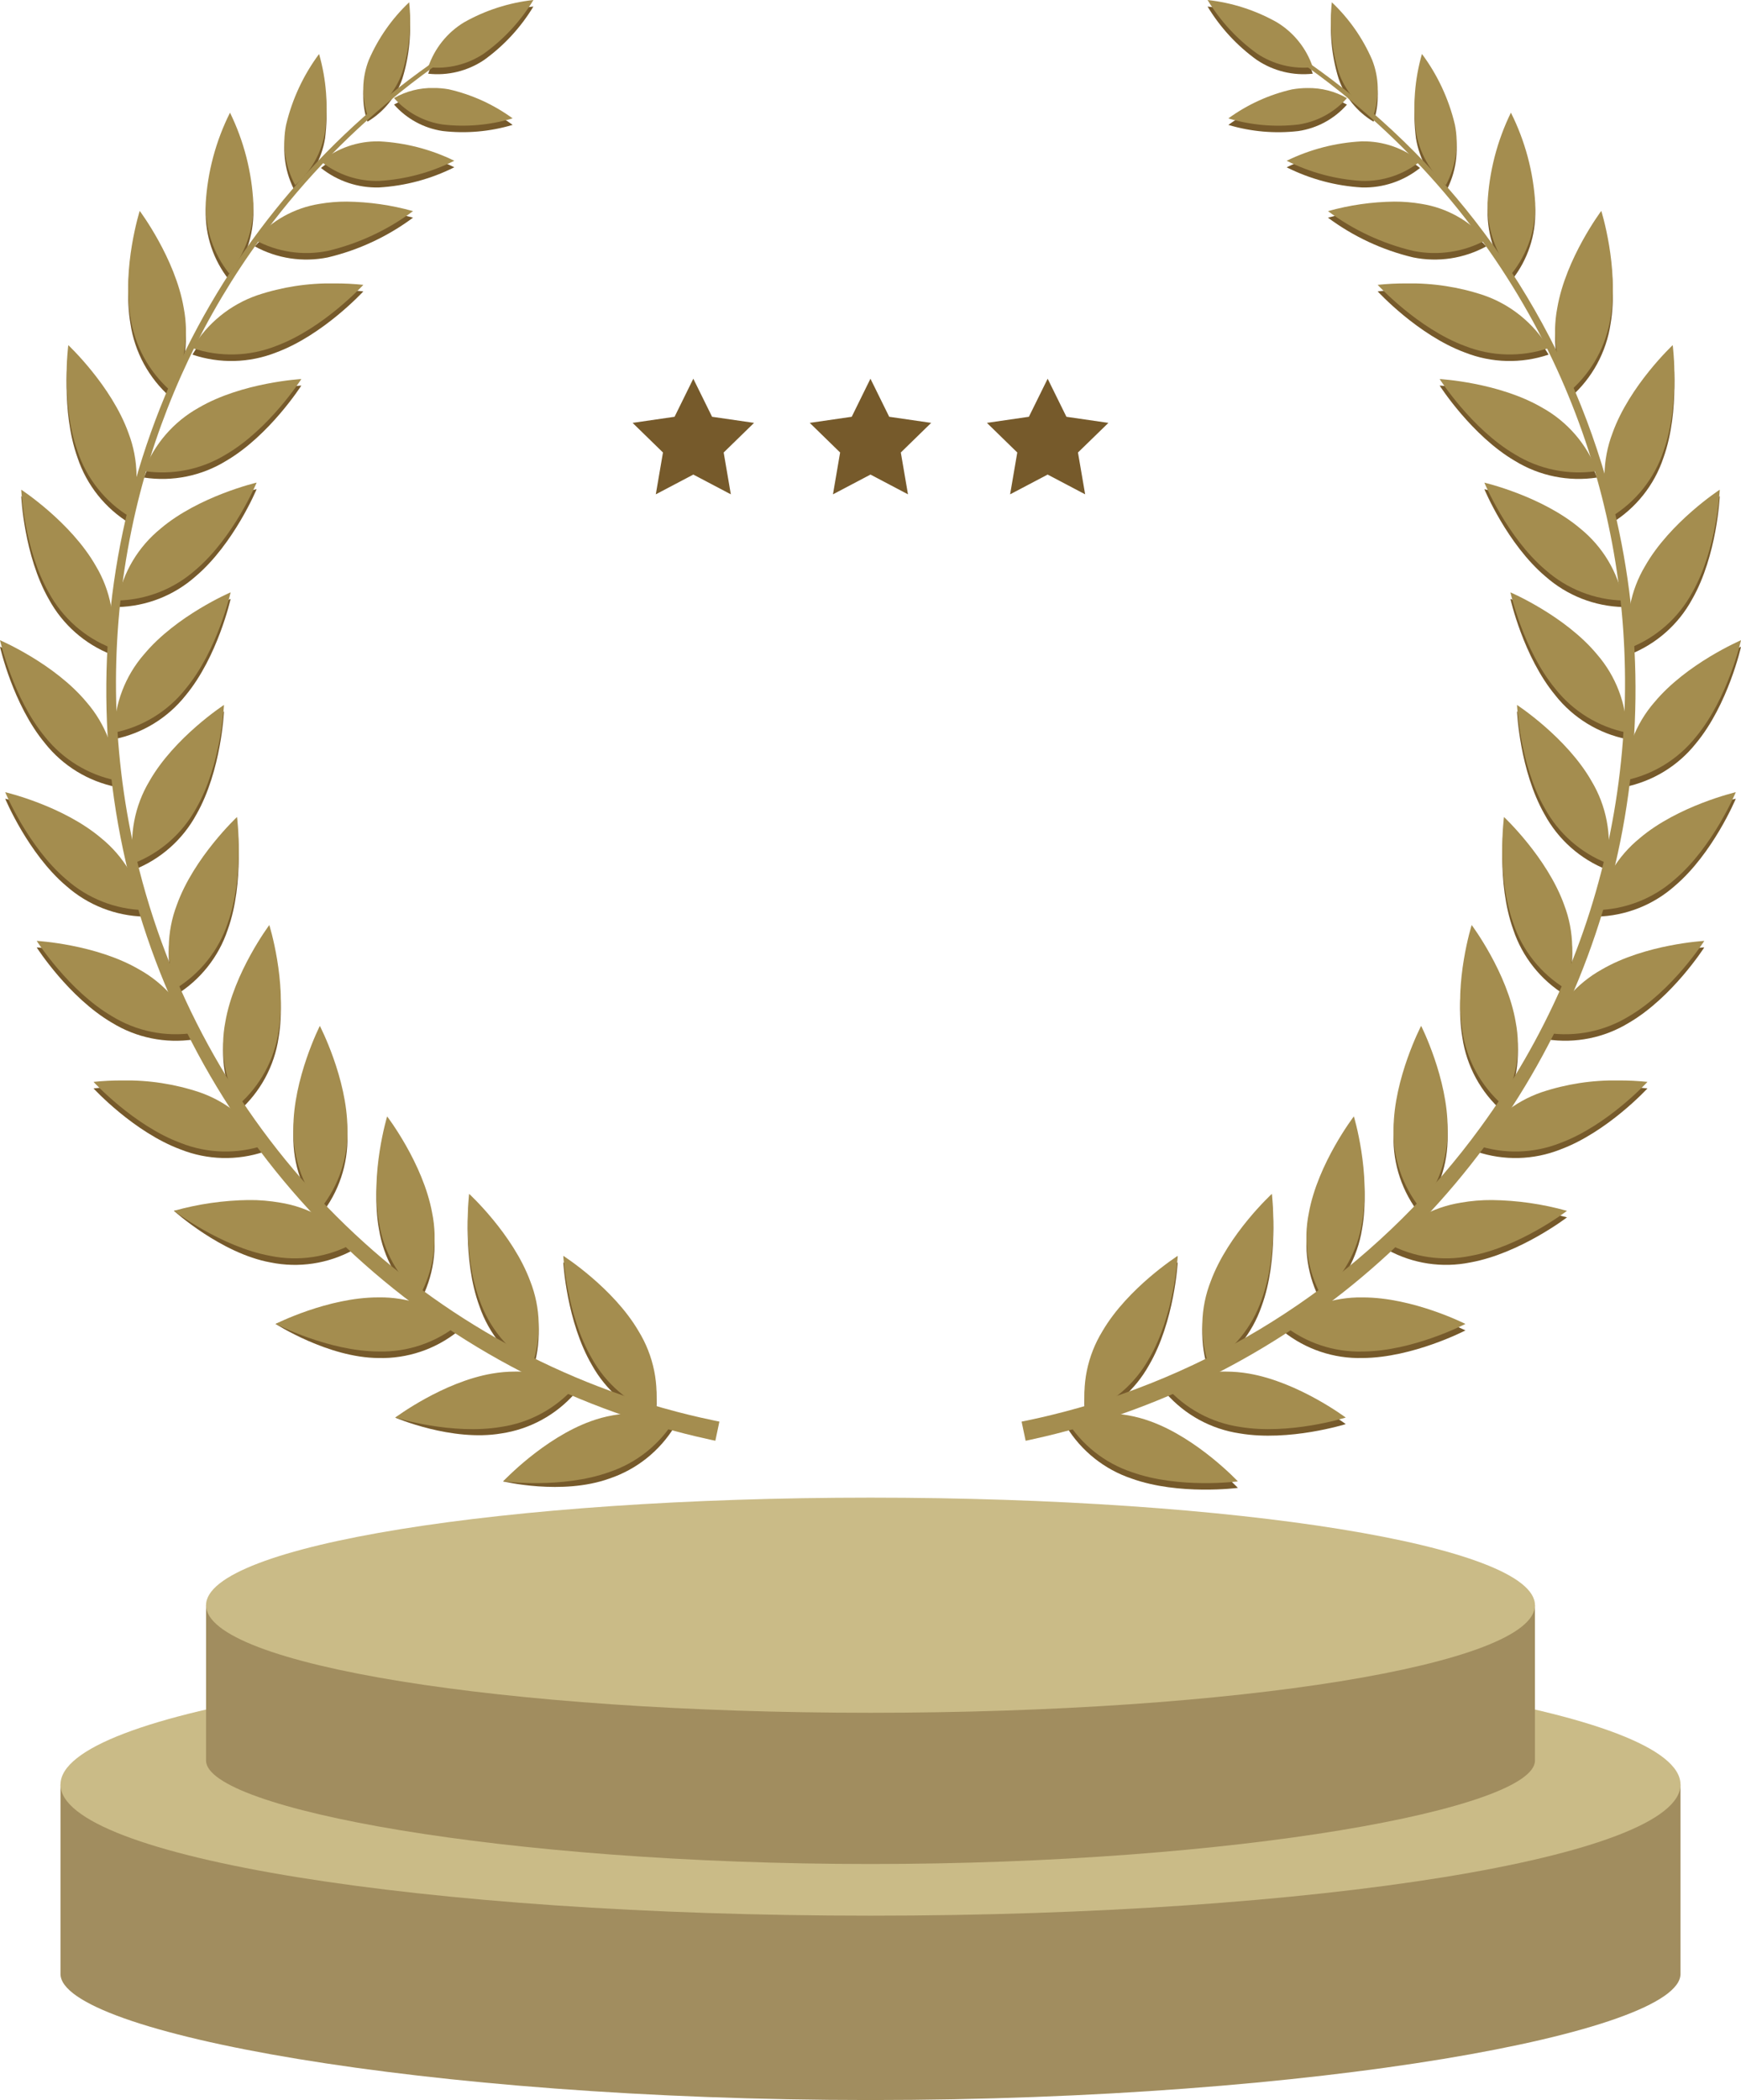 <svg xmlns="http://www.w3.org/2000/svg" xmlns:xlink="http://www.w3.org/1999/xlink" width="185.616" height="223.784" viewBox="0 0 185.616 223.784">
  <defs>
    <clipPath id="clip-path">
      <path id="Path_17429" data-name="Path 17429" d="M67.619,332.177v20.184c0,6.233,38.664,13.435,86.358,13.435s86.358-7.2,86.358-13.435V332.177Z" transform="translate(-67.619 -332.177)" fill="none"/>
    </clipPath>
    <linearGradient id="linear-gradient" x1="-0.224" y1="1.314" x2="-0.221" y2="1.314" gradientUnits="objectBoundingBox">
      <stop offset="0" stop-color="#765a2b"/>
      <stop offset="0.057" stop-color="#a38f62"/>
      <stop offset="0.116" stop-color="#cdc094"/>
      <stop offset="0.161" stop-color="#e7deb4"/>
      <stop offset="0.186" stop-color="#f1eac0"/>
      <stop offset="0.23" stop-color="#e0d5a7"/>
      <stop offset="0.309" stop-color="#c6b681"/>
      <stop offset="0.382" stop-color="#b39f65"/>
      <stop offset="0.446" stop-color="#a89154"/>
      <stop offset="0.495" stop-color="#a48d4f"/>
      <stop offset="0.585" stop-color="#a68f52"/>
      <stop offset="0.664" stop-color="#ad985d"/>
      <stop offset="0.738" stop-color="#b9a66f"/>
      <stop offset="0.811" stop-color="#c9ba88"/>
      <stop offset="0.881" stop-color="#ded4a8"/>
      <stop offset="0.896" stop-color="#e4dbb1"/>
      <stop offset="1" stop-color="#a18d5f"/>
    </linearGradient>
    <clipPath id="clip-path-2">
      <path id="Path_17431" data-name="Path 17431" d="M67.619,321.742c0,7.717,38.664,13.973,86.358,13.973s86.358-6.256,86.358-13.973-38.664-13.973-86.358-13.973-86.358,6.256-86.358,13.973" transform="translate(-67.619 -307.769)" fill="none"/>
    </clipPath>
    <linearGradient id="linear-gradient-2" x1="-1.082" y1="0.755" x2="-1.075" y2="0.755" gradientUnits="objectBoundingBox">
      <stop offset="0" stop-color="#7e6334"/>
      <stop offset="0.181" stop-color="#83693a"/>
      <stop offset="0.439" stop-color="#947c4c"/>
      <stop offset="0.742" stop-color="#ae9b68"/>
      <stop offset="1" stop-color="#cabb87"/>
    </linearGradient>
    <clipPath id="clip-path-3">
      <path id="Path_17433" data-name="Path 17433" d="M94.725,298.793v16.558c0,5.112,31.716,11.021,70.841,11.021s70.841-5.909,70.841-11.021V298.793Z" transform="translate(-94.725 -298.793)" fill="none"/>
    </clipPath>
    <linearGradient id="linear-gradient-3" x1="-0.383" y1="2.295" x2="-0.379" y2="2.295" xlink:href="#linear-gradient"/>
    <clipPath id="clip-path-4">
      <path id="Path_17435" data-name="Path 17435" d="M94.725,290.234c0,6.331,31.716,11.463,70.841,11.463s70.841-5.132,70.841-11.463-31.716-11.462-70.841-11.462S94.725,283.9,94.725,290.234" transform="translate(-94.725 -278.772)" fill="none"/>
    </clipPath>
    <linearGradient id="linear-gradient-4" x1="-1.429" y1="0.946" x2="-1.42" y2="0.946" xlink:href="#linear-gradient-2"/>
    <clipPath id="clip-path-5">
      <path id="Path_17436" data-name="Path 17436" d="M178.637,74.549l-4.476.65,3.239,3.157-.764,4.458,4-2.106,4,2.106-.764-4.458,3.239-3.157-4.476-.65-2-4.057Z" transform="translate(-174.161 -70.492)" fill="none"/>
    </clipPath>
    <linearGradient id="linear-gradient-5" x1="-5.44" y1="11.01" x2="-5.408" y2="11.01" gradientUnits="objectBoundingBox">
      <stop offset="0" stop-color="#f1eac0"/>
      <stop offset="0.161" stop-color="#f1eac0"/>
      <stop offset="0.366" stop-color="#f1eac0"/>
      <stop offset="0.427" stop-color="#d4c89d"/>
      <stop offset="0.501" stop-color="#b7a67a"/>
      <stop offset="0.58" stop-color="#9f8a5d"/>
      <stop offset="0.663" stop-color="#8d7547"/>
      <stop offset="0.754" stop-color="#806537"/>
      <stop offset="0.857" stop-color="#785c2d"/>
      <stop offset="1" stop-color="#765a2b"/>
    </linearGradient>
    <clipPath id="clip-path-6">
      <path id="Path_17438" data-name="Path 17438" d="M211.629,74.549l-4.476.65,3.239,3.157-.764,4.458,4-2.106,4,2.106-.765-4.458,3.238-3.157-4.476-.65-2-4.057Z" transform="translate(-207.153 -70.492)" fill="none"/>
    </clipPath>
    <linearGradient id="linear-gradient-6" x1="-6.497" y1="11.01" x2="-6.465" y2="11.01" xlink:href="#linear-gradient-5"/>
    <clipPath id="clip-path-7">
      <path id="Path_17440" data-name="Path 17440" d="M244.622,74.549l-4.476.65,3.238,3.157-.764,4.458,4-2.106,4,2.106-.765-4.458L253.1,75.2l-4.476-.65-2-4.057Z" transform="translate(-240.146 -70.492)" fill="none"/>
    </clipPath>
    <linearGradient id="linear-gradient-7" x1="-7.554" y1="11.01" x2="-7.522" y2="11.01" xlink:href="#linear-gradient-5"/>
    <clipPath id="clip-path-8">
      <path id="Path_17442" data-name="Path 17442" d="M61.15,130.676a13,13,0,0,0,7.614,4.658,13,13,0,0,0-3.178-8.34c-3.427-4.128-9.232-6.608-9.232-6.608s1.37,6.162,4.8,10.29" transform="translate(-56.353 -120.386)" fill="none"/>
    </clipPath>
    <linearGradient id="linear-gradient-8" x1="-2.548" y1="11.066" x2="-2.503" y2="11.066" gradientUnits="objectBoundingBox">
      <stop offset="0" stop-color="#a48d4f"/>
      <stop offset="0.011" stop-color="#a69053"/>
      <stop offset="0.116" stop-color="#c0af78"/>
      <stop offset="0.172" stop-color="#cabb87"/>
      <stop offset="0.173" stop-color="#c8b884"/>
      <stop offset="0.192" stop-color="#b19e6b"/>
      <stop offset="0.213" stop-color="#9e8857"/>
      <stop offset="0.238" stop-color="#8f7747"/>
      <stop offset="0.269" stop-color="#856b3c"/>
      <stop offset="0.312" stop-color="#7f6435"/>
      <stop offset="0.432" stop-color="#7e6334"/>
      <stop offset="0.468" stop-color="#846a3b"/>
      <stop offset="0.523" stop-color="#967f4f"/>
      <stop offset="0.589" stop-color="#b4a26f"/>
      <stop offset="0.63" stop-color="#cabb87"/>
      <stop offset="1" stop-color="#765a2b"/>
    </linearGradient>
    <clipPath id="clip-path-9">
      <path id="Path_17443" data-name="Path 17443" d="M80.792,118.083a13,13,0,0,0-3.178,8.341,13,13,0,0,0,7.614-4.658c3.427-4.128,4.8-10.29,4.8-10.29s-5.805,2.479-9.233,6.608" transform="translate(-77.61 -111.475)" fill="none"/>
    </clipPath>
    <linearGradient id="linear-gradient-9" x1="-3.49" y1="11.407" x2="-3.445" y2="11.407" xlink:href="#linear-gradient-8"/>
    <clipPath id="clip-path-10">
      <path id="Path_17444" data-name="Path 17444" d="M63.833,157.969a13.005,13.005,0,0,0,8.307,3.265,13.005,13.005,0,0,0-4.579-7.663c-4.091-3.47-10.239-4.9-10.239-4.9s2.419,5.831,6.511,9.3" transform="translate(-57.322 -148.668)" fill="none"/>
    </clipPath>
    <linearGradient id="linear-gradient-10" x1="-2.215" y1="11.685" x2="-2.176" y2="11.685" xlink:href="#linear-gradient-8"/>
    <clipPath id="clip-path-11">
      <path id="Path_17445" data-name="Path 17445" d="M82.8,140.546a13,13,0,0,0-1.682,8.766,13,13,0,0,0,6.69-5.91c2.658-4.66,2.937-10.967,2.937-10.967s-5.287,3.45-7.945,8.111" transform="translate(-80.944 -132.435)" fill="none"/>
    </clipPath>
    <linearGradient id="linear-gradient-11" x1="-4.295" y1="9.393" x2="-4.241" y2="9.393" xlink:href="#linear-gradient-8"/>
    <clipPath id="clip-path-12">
      <path id="Path_17446" data-name="Path 17446" d="M71.215,184.381a13,13,0,0,0,8.747,1.773,13,13,0,0,0-5.839-6.75c-4.632-2.707-10.937-3.052-10.937-3.052s3.4,5.322,8.028,8.029" transform="translate(-63.187 -176.352)" fill="none"/>
    </clipPath>
    <linearGradient id="linear-gradient-12" x1="-2.156" y1="12.424" x2="-2.122" y2="12.424" xlink:href="#linear-gradient-8"/>
    <clipPath id="clip-path-13">
      <path id="Path_17447" data-name="Path 17447" d="M88.659,162.656a13,13,0,0,0-.134,8.925,13,13,0,0,0,5.562-6.981c1.809-5.051.988-11.311.988-11.311s-4.607,4.316-6.416,9.367" transform="translate(-87.819 -153.289)" fill="none"/>
    </clipPath>
    <linearGradient id="linear-gradient-13" x1="-5.451" y1="8.013" x2="-5.387" y2="8.013" xlink:href="#linear-gradient-8"/>
    <clipPath id="clip-path-14">
      <path id="Path_17448" data-name="Path 17448" d="M73.771,202.483s4.268,4.652,9.3,6.514a13,13,0,0,0,8.923.227,13,13,0,0,0-6.922-5.634,24.539,24.539,0,0,0-8.2-1.258,28.7,28.7,0,0,0-3.1.151" transform="translate(-73.771 -202.332)" fill="none"/>
    </clipPath>
    <linearGradient id="linear-gradient-14" x1="-2.318" y1="13.898" x2="-2.286" y2="13.898" xlink:href="#linear-gradient-8"/>
    <clipPath id="clip-path-15">
      <path id="Path_17449" data-name="Path 17449" d="M98.156,183.746a13,13,0,0,0,1.417,8.812,13,13,0,0,0,4.265-7.841c.9-5.289-.991-11.311-.991-11.311s-3.788,5.051-4.691,10.34" transform="translate(-97.947 -173.406)" fill="none"/>
    </clipPath>
    <linearGradient id="linear-gradient-15" x1="-7.393" y1="7.052" x2="-7.316" y2="7.052" xlink:href="#linear-gradient-8"/>
    <clipPath id="clip-path-16">
      <path id="Path_17450" data-name="Path 17450" d="M88.752,224.97s5.011,4.536,10.29,5.495a13,13,0,0,0,8.826-1.326,13,13,0,0,0-7.8-4.346,26.77,26.77,0,0,0-4.722-.385,39.865,39.865,0,0,0-6.6.562" transform="translate(-88.752 -224.408)" fill="none"/>
    </clipPath>
    <linearGradient id="linear-gradient-16" x1="-2.658" y1="15.089" x2="-2.628" y2="15.089" xlink:href="#linear-gradient-8"/>
    <clipPath id="clip-path-17">
      <path id="Path_17451" data-name="Path 17451" d="M110.986,203.171a13.006,13.006,0,0,0,2.926,8.432,13,13,0,0,0,2.838-8.462c-.027-5.365-2.94-10.966-2.94-10.966s-2.853,5.631-2.825,11" transform="translate(-110.986 -192.174)" fill="none"/>
    </clipPath>
    <linearGradient id="linear-gradient-17" x1="-10.911" y1="6.399" x2="-10.812" y2="6.399" xlink:href="#linear-gradient-8"/>
    <clipPath id="clip-path-18">
      <path id="Path_17452" data-name="Path 17452" d="M107.674,244.841s5.6,3.607,10.967,3.635a13,13,0,0,0,8.462-2.838,13,13,0,0,0-8.432-2.926h-.105a35.332,35.332,0,0,0-10.891,2.13" transform="translate(-107.674 -242.711)" fill="none"/>
    </clipPath>
    <linearGradient id="linear-gradient-18" x1="-3.173" y1="16.466" x2="-3.143" y2="16.466" xlink:href="#linear-gradient-8"/>
    <clipPath id="clip-path-19">
      <path id="Path_17453" data-name="Path 17453" d="M126.72,220.341a13,13,0,0,0,4.346,7.8,13,13,0,0,0,1.326-8.826c-.959-5.279-4.8-10.29-4.8-10.29s-1.832,6.042-.873,11.32" transform="translate(-126.442 -209.021)" fill="none"/>
    </clipPath>
    <linearGradient id="linear-gradient-19" x1="-9.447" y1="5.999" x2="-9.371" y2="5.999" xlink:href="#linear-gradient-8"/>
    <clipPath id="clip-path-20">
      <path id="Path_17454" data-name="Path 17454" d="M140.3,256.732a33.889,33.889,0,0,0-10.338,4s6.021,2.59,11.31,1.686a13,13,0,0,0,7.841-4.265,12.421,12.421,0,0,0-6.375-1.627,14.417,14.417,0,0,0-2.438.21" transform="translate(-129.963 -256.522)" fill="none"/>
    </clipPath>
    <linearGradient id="linear-gradient-20" x1="-3.885" y1="12.873" x2="-3.855" y2="12.873" xlink:href="#linear-gradient-8"/>
    <clipPath id="clip-path-21">
      <path id="Path_17455" data-name="Path 17455" d="M144.71,234.736a13,13,0,0,0,5.634,6.923,13,13,0,0,0-.227-8.923c-1.861-5.032-6.513-9.3-6.513-9.3s-.755,6.268,1.107,11.3" transform="translate(-143.452 -223.436)" fill="none"/>
    </clipPath>
    <linearGradient id="linear-gradient-21" x1="-8.929" y1="5.84" x2="-8.866" y2="5.84" xlink:href="#linear-gradient-8"/>
    <clipPath id="clip-path-22">
      <path id="Path_17456" data-name="Path 17456" d="M159.419,265.125a32.382,32.382,0,0,0-9.367,5.72s6.259,1.516,11.31-.293a13,13,0,0,0,6.981-5.561,11.4,11.4,0,0,0-4.161-.706,14.089,14.089,0,0,0-4.763.84" transform="translate(-150.052 -264.285)" fill="none"/>
    </clipPath>
    <linearGradient id="linear-gradient-22" x1="-4.696" y1="10.281" x2="-4.665" y2="10.281" xlink:href="#linear-gradient-8"/>
    <clipPath id="clip-path-23">
      <path id="Path_17457" data-name="Path 17457" d="M164.306,245.918a13,13,0,0,0,6.75,5.839,13,13,0,0,0-1.773-8.747c-2.707-4.633-8.029-8.027-8.029-8.027s.345,6.3,3.052,10.935" transform="translate(-161.254 -234.983)" fill="none"/>
    </clipPath>
    <linearGradient id="linear-gradient-23" x1="-8.598" y1="5.95" x2="-8.545" y2="5.95" xlink:href="#linear-gradient-8"/>
    <clipPath id="clip-path-24">
      <path id="Path_17458" data-name="Path 17458" d="M139.918,3.6A8.9,8.9,0,0,0,136.1,8.372a8.9,8.9,0,0,0,5.938-1.448,19.285,19.285,0,0,0,5.277-5.709,19.281,19.281,0,0,0-7.4,2.382" transform="translate(-136.104 -1.214)" fill="none"/>
    </clipPath>
    <linearGradient id="linear-gradient-24" x1="-6.948" y1="30.398" x2="-6.897" y2="30.398" xlink:href="#linear-gradient-8"/>
    <clipPath id="clip-path-25">
      <path id="Path_17459" data-name="Path 17459" d="M124.606,7.777a8.587,8.587,0,0,0-.15,5.89,8.579,8.579,0,0,0,3.719-4.57,18.584,18.584,0,0,0,.731-7.458,18.59,18.59,0,0,0-4.3,6.138" transform="translate(-124.019 -1.639)" fill="none"/>
    </clipPath>
    <linearGradient id="linear-gradient-25" x1="-11.676" y1="19.405" x2="-11.581" y2="19.405" xlink:href="#linear-gradient-8"/>
    <clipPath id="clip-path-26">
      <path id="Path_17460" data-name="Path 17460" d="M129.74,18.669a8.58,8.58,0,0,0,5.176,2.815,18.591,18.591,0,0,0,7.466-.654,18.59,18.59,0,0,0-6.825-3.1,9.536,9.536,0,0,0-1.609-.138,8.2,8.2,0,0,0-4.208,1.073" transform="translate(-129.74 -17.596)" fill="none"/>
    </clipPath>
    <linearGradient id="linear-gradient-26" x1="-5.875" y1="49.998" x2="-5.83" y2="49.998" xlink:href="#linear-gradient-8"/>
    <clipPath id="clip-path-27">
      <path id="Path_17461" data-name="Path 17461" d="M109.51,18.79a9.509,9.509,0,0,0,.97,6.458,9.513,9.513,0,0,0,3.18-5.7,20.608,20.608,0,0,0-.639-8.282,20.609,20.609,0,0,0-3.511,7.528" transform="translate(-109.337 -11.262)" fill="none"/>
    </clipPath>
    <linearGradient id="linear-gradient-27" x1="-11.176" y1="16.295" x2="-11.073" y2="16.295" xlink:href="#linear-gradient-8"/>
    <clipPath id="clip-path-28">
      <path id="Path_17462" data-name="Path 17462" d="M122.3,27.529a9.509,9.509,0,0,0-6.168,2.14,9.511,9.511,0,0,0,6.191,2.076,20.6,20.6,0,0,0,8.023-2.15,20.67,20.67,0,0,0-7.988-2.067H122.3" transform="translate(-116.132 -27.529)" fill="none"/>
    </clipPath>
    <linearGradient id="linear-gradient-28" x1="-4.677" y1="51.581" x2="-4.637" y2="51.581" xlink:href="#linear-gradient-8"/>
    <clipPath id="clip-path-29">
      <path id="Path_17463" data-name="Path 17463" d="M94.665,31.86a11.473,11.473,0,0,0,2.5,7.466,11.474,11.474,0,0,0,2.582-7.439,24.844,24.844,0,0,0-2.493-9.7,24.844,24.844,0,0,0-2.593,9.675" transform="translate(-94.665 -22.185)" fill="none"/>
    </clipPath>
    <linearGradient id="linear-gradient-29" x1="-10.549" y1="12.93" x2="-10.437" y2="12.93" xlink:href="#linear-gradient-8"/>
    <clipPath id="clip-path-30">
      <path id="Path_17464" data-name="Path 17464" d="M110.69,38.987a11.471,11.471,0,0,0-6.878,3.835,11.469,11.469,0,0,0,7.787,1.17,24.844,24.844,0,0,0,9.078-4.234,27.454,27.454,0,0,0-7.056-1.016,16.527,16.527,0,0,0-2.932.245" transform="translate(-103.812 -38.742)" fill="none"/>
    </clipPath>
    <linearGradient id="linear-gradient-30" x1="-3.524" y1="34.801" x2="-3.49" y2="34.801" xlink:href="#linear-gradient-8"/>
    <clipPath id="clip-path-31">
      <path id="Path_17465" data-name="Path 17465" d="M80.459,51.79a13,13,0,0,0,4.265,7.841,13.007,13.007,0,0,0,1.418-8.813c-.9-5.289-4.692-10.339-4.692-10.339s-1.895,6.022-.991,11.31" transform="translate(-80.214 -40.48)" fill="none"/>
    </clipPath>
    <linearGradient id="linear-gradient-31" x1="-6.043" y1="11.026" x2="-5.966" y2="11.026" xlink:href="#linear-gradient-8"/>
    <clipPath id="clip-path-32">
      <path id="Path_17466" data-name="Path 17466" d="M99.11,55.228a13,13,0,0,0-6.922,5.634,13,13,0,0,0,8.923-.227c5.032-1.861,9.3-6.513,9.3-6.513a28.614,28.614,0,0,0-3.1-.152,24.551,24.551,0,0,0-8.2,1.258" transform="translate(-92.188 -53.97)" fill="none"/>
    </clipPath>
    <linearGradient id="linear-gradient-32" x1="-2.896" y1="23.861" x2="-2.865" y2="23.861" xlink:href="#linear-gradient-8"/>
    <clipPath id="clip-path-33">
      <path id="Path_17467" data-name="Path 17467" d="M69.92,76.768a13,13,0,0,0,5.562,6.981,13,13,0,0,0-.134-8.924c-1.809-5.051-6.416-9.367-6.416-9.367s-.82,6.259.989,11.31" transform="translate(-68.746 -65.458)" fill="none"/>
    </clipPath>
    <linearGradient id="linear-gradient-33" x1="-4.281" y1="10.763" x2="-4.218" y2="10.763" xlink:href="#linear-gradient-8"/>
    <clipPath id="clip-path-34">
      <path id="Path_17468" data-name="Path 17468" d="M89.009,74.823a13,13,0,0,0-5.839,6.751A13,13,0,0,0,91.918,79.8c4.632-2.707,8.027-8.03,8.027-8.03s-6.3.345-10.936,3.052" transform="translate(-83.17 -71.771)" fill="none"/>
    </clipPath>
    <linearGradient id="linear-gradient-34" x1="-2.838" y1="18" x2="-2.804" y2="18" xlink:href="#linear-gradient-8"/>
    <clipPath id="clip-path-35">
      <path id="Path_17469" data-name="Path 17469" d="M63.246,103.333a13,13,0,0,0,6.689,5.909,13,13,0,0,0-1.682-8.765c-2.658-4.661-7.945-8.111-7.945-8.111s.279,6.307,2.937,10.968" transform="translate(-60.309 -92.365)" fill="none"/>
    </clipPath>
    <linearGradient id="linear-gradient-35" x1="-3.256" y1="10.752" x2="-3.202" y2="10.752" xlink:href="#linear-gradient-8"/>
    <clipPath id="clip-path-36">
      <path id="Path_17470" data-name="Path 17470" d="M82.842,95.951a13,13,0,0,0-4.578,7.661,13,13,0,0,0,8.307-3.265c4.092-3.47,6.511-9.3,6.511-9.3s-6.148,1.435-10.24,4.9" transform="translate(-78.264 -91.046)" fill="none"/>
    </clipPath>
    <linearGradient id="linear-gradient-36" x1="-3.024" y1="14.267" x2="-2.985" y2="14.267" xlink:href="#linear-gradient-8"/>
    <clipPath id="clip-path-37">
      <path id="Path_17471" data-name="Path 17471" d="M362.081,126.994a13,13,0,0,0-3.178,8.34,13,13,0,0,0,7.614-4.658c3.427-4.128,4.8-10.29,4.8-10.29s-5.806,2.48-9.233,6.608" transform="translate(-358.899 -120.386)" fill="none"/>
    </clipPath>
    <linearGradient id="linear-gradient-37" x1="-16.209" y1="11.066" x2="-16.164" y2="11.066" xlink:href="#linear-gradient-8"/>
    <clipPath id="clip-path-38">
      <path id="Path_17472" data-name="Path 17472" d="M342.438,121.765a13,13,0,0,0,7.614,4.658,13,13,0,0,0-3.178-8.341c-3.426-4.128-9.232-6.608-9.232-6.608s1.37,6.163,4.8,10.29" transform="translate(-337.641 -111.475)" fill="none"/>
    </clipPath>
    <linearGradient id="linear-gradient-38" x1="-15.268" y1="11.407" x2="-15.223" y2="11.407" xlink:href="#linear-gradient-8"/>
    <clipPath id="clip-path-39">
      <path id="Path_17473" data-name="Path 17473" d="M358.31,153.572a13,13,0,0,0-4.578,7.663,13,13,0,0,0,8.307-3.265c4.092-3.47,6.511-9.3,6.511-9.3s-6.148,1.434-10.24,4.9" transform="translate(-353.732 -148.668)" fill="none"/>
    </clipPath>
    <linearGradient id="linear-gradient-39" x1="-13.666" y1="11.685" x2="-13.627" y2="11.685" xlink:href="#linear-gradient-8"/>
    <clipPath id="clip-path-40">
      <path id="Path_17474" data-name="Path 17474" d="M341.809,143.4a13,13,0,0,0,6.689,5.91,13,13,0,0,0-1.681-8.766c-2.658-4.661-7.945-8.111-7.945-8.111s.278,6.307,2.937,10.967" transform="translate(-338.872 -132.435)" fill="none"/>
    </clipPath>
    <linearGradient id="linear-gradient-40" x1="-18.296" y1="9.393" x2="-18.242" y2="9.393" xlink:href="#linear-gradient-8"/>
    <clipPath id="clip-path-41">
      <path id="Path_17475" data-name="Path 17475" d="M350.287,179.4a13,13,0,0,0-5.84,6.75,13,13,0,0,0,8.748-1.773c4.633-2.707,8.027-8.029,8.027-8.029s-6.3.345-10.935,3.052" transform="translate(-344.447 -176.352)" fill="none"/>
    </clipPath>
    <linearGradient id="linear-gradient-41" x1="-11.755" y1="12.424" x2="-11.721" y2="12.424" xlink:href="#linear-gradient-8"/>
    <clipPath id="clip-path-42">
      <path id="Path_17476" data-name="Path 17476" d="M337.293,164.6a13,13,0,0,0,5.561,6.981,13,13,0,0,0-.133-8.925c-1.809-5.051-6.416-9.367-6.416-9.367s-.82,6.26.989,11.311" transform="translate(-336.119 -153.289)" fill="none"/>
    </clipPath>
    <linearGradient id="linear-gradient-42" x1="-21.205" y1="8.013" x2="-21.141" y2="8.013" xlink:href="#linear-gradient-8"/>
    <clipPath id="clip-path-43">
      <path id="Path_17477" data-name="Path 17477" d="M338.258,203.59a13,13,0,0,0-6.923,5.634,13,13,0,0,0,8.923-.227c5.032-1.862,9.3-6.514,9.3-6.514a28.7,28.7,0,0,0-3.1-.151,24.537,24.537,0,0,0-8.2,1.258" transform="translate(-331.335 -202.332)" fill="none"/>
    </clipPath>
    <linearGradient id="linear-gradient-43" x1="-10.409" y1="13.898" x2="-10.378" y2="13.898" xlink:href="#linear-gradient-8"/>
    <clipPath id="clip-path-44">
      <path id="Path_17478" data-name="Path 17478" d="M328.517,184.717a13,13,0,0,0,4.265,7.841,13,13,0,0,0,1.418-8.812c-.9-5.289-4.693-10.34-4.693-10.34s-1.894,6.022-.99,11.311" transform="translate(-328.273 -173.406)" fill="none"/>
    </clipPath>
    <linearGradient id="linear-gradient-44" x1="-25.002" y1="7.052" x2="-24.925" y2="7.052" xlink:href="#linear-gradient-8"/>
    <clipPath id="clip-path-45">
      <path id="Path_17479" data-name="Path 17479" d="M322.59,224.872a13,13,0,0,0-7.8,4.346,13,13,0,0,0,8.826,1.326c5.279-.959,10.29-4.8,10.29-4.8a31.089,31.089,0,0,0-8-1.151,18.67,18.67,0,0,0-3.323.278" transform="translate(-314.794 -224.594)" fill="none"/>
    </clipPath>
    <linearGradient id="linear-gradient-45" x1="-9.427" y1="15.306" x2="-9.397" y2="15.306" xlink:href="#linear-gradient-8"/>
    <clipPath id="clip-path-46">
      <path id="Path_17480" data-name="Path 17480" d="M315.881,203.14a13,13,0,0,0,2.838,8.462,13,13,0,0,0,2.927-8.432c.029-5.365-2.825-11-2.825-11s-2.912,5.6-2.94,10.966" transform="translate(-315.881 -192.174)" fill="none"/>
    </clipPath>
    <linearGradient id="linear-gradient-46" x1="-31.058" y1="6.399" x2="-30.96" y2="6.399" xlink:href="#linear-gradient-8"/>
    <clipPath id="clip-path-47">
      <path id="Path_17481" data-name="Path 17481" d="M303.758,242.712a13,13,0,0,0-8.433,2.926,13.007,13.007,0,0,0,8.463,2.838c5.365-.028,10.966-2.94,10.966-2.94s-5.576-2.825-10.918-2.825h-.079" transform="translate(-295.325 -242.711)" fill="none"/>
    </clipPath>
    <linearGradient id="linear-gradient-47" x1="-8.702" y1="16.466" x2="-8.672" y2="16.466" xlink:href="#linear-gradient-8"/>
    <clipPath id="clip-path-48">
      <path id="Path_17482" data-name="Path 17482" d="M299.926,219.311a13,13,0,0,0,1.326,8.826,13,13,0,0,0,4.346-7.8c.959-5.278-.872-11.32-.872-11.32s-3.84,5.011-4.8,10.29" transform="translate(-299.691 -209.021)" fill="none"/>
    </clipPath>
    <linearGradient id="linear-gradient-48" x1="-22.506" y1="5.999" x2="-22.43" y2="5.999" xlink:href="#linear-gradient-8"/>
    <clipPath id="clip-path-49">
      <path id="Path_17483" data-name="Path 17483" d="M273.522,258.149a13,13,0,0,0,7.841,4.265c5.288.9,11.31-.991,11.31-.991s-5.051-3.788-10.34-4.691a14.41,14.41,0,0,0-2.437-.21,12.421,12.421,0,0,0-6.375,1.627" transform="translate(-273.522 -256.522)" fill="none"/>
    </clipPath>
    <linearGradient id="linear-gradient-49" x1="-8.176" y1="12.873" x2="-8.146" y2="12.873" xlink:href="#linear-gradient-8"/>
    <clipPath id="clip-path-50">
      <path id="Path_17484" data-name="Path 17484" d="M281.178,232.736a13,13,0,0,0-.227,8.923,13,13,0,0,0,5.635-6.923c1.861-5.032,1.106-11.3,1.106-11.3s-4.652,4.268-6.514,9.3" transform="translate(-280.287 -223.436)" fill="none"/>
    </clipPath>
    <linearGradient id="linear-gradient-50" x1="-17.469" y1="5.84" x2="-17.406" y2="5.84" xlink:href="#linear-gradient-8"/>
    <clipPath id="clip-path-51">
      <path id="Path_17485" data-name="Path 17485" d="M254.934,264.991a13,13,0,0,0,6.981,5.561c5.052,1.809,11.311.988,11.311.988s-4.316-4.607-9.367-6.415a14.089,14.089,0,0,0-4.763-.84,11.4,11.4,0,0,0-4.162.706" transform="translate(-254.934 -264.285)" fill="none"/>
    </clipPath>
    <linearGradient id="linear-gradient-51" x1="-7.978" y1="10.281" x2="-7.947" y2="10.281" xlink:href="#linear-gradient-8"/>
    <clipPath id="clip-path-52">
      <path id="Path_17486" data-name="Path 17486" d="M260.218,243.01a13,13,0,0,0-1.774,8.747,13,13,0,0,0,6.751-5.839c2.706-4.632,3.051-10.935,3.051-10.935s-5.322,3.395-8.029,8.027" transform="translate(-258.289 -234.983)" fill="none"/>
    </clipPath>
    <linearGradient id="linear-gradient-52" x1="-13.7" y1="5.95" x2="-13.647" y2="5.95" xlink:href="#linear-gradient-8"/>
    <clipPath id="clip-path-53">
      <path id="Path_17487" data-name="Path 17487" d="M286.521,6.923a8.9,8.9,0,0,0,5.938,1.448A8.9,8.9,0,0,0,288.645,3.6a19.282,19.282,0,0,0-7.4-2.382,19.282,19.282,0,0,0,5.276,5.709" transform="translate(-281.245 -1.214)" fill="none"/>
    </clipPath>
    <linearGradient id="linear-gradient-53" x1="-14.357" y1="30.398" x2="-14.306" y2="30.398" xlink:href="#linear-gradient-8"/>
    <clipPath id="clip-path-54">
      <path id="Path_17488" data-name="Path 17488" d="M305.038,9.1a8.584,8.584,0,0,0,3.719,4.57,8.579,8.579,0,0,0-.15-5.89,18.586,18.586,0,0,0-4.3-6.138,18.585,18.585,0,0,0,.73,7.458" transform="translate(-304.208 -1.639)" fill="none"/>
    </clipPath>
    <linearGradient id="linear-gradient-54" x1="-28.832" y1="19.405" x2="-28.737" y2="19.405" xlink:href="#linear-gradient-8"/>
    <clipPath id="clip-path-55">
      <path id="Path_17489" data-name="Path 17489" d="M291.94,17.734a18.591,18.591,0,0,0-6.825,3.1,18.591,18.591,0,0,0,7.466.654,8.58,8.58,0,0,0,5.176-2.815,8.2,8.2,0,0,0-4.208-1.073,9.535,9.535,0,0,0-1.609.138" transform="translate(-285.115 -17.596)" fill="none"/>
    </clipPath>
    <linearGradient id="linear-gradient-55" x1="-12.912" y1="49.998" x2="-12.866" y2="49.998" xlink:href="#linear-gradient-8"/>
    <clipPath id="clip-path-56">
      <path id="Path_17490" data-name="Path 17490" d="M319.9,19.544a9.512,9.512,0,0,0,3.18,5.7,9.512,9.512,0,0,0,.969-6.458,20.6,20.6,0,0,0-3.511-7.528,20.6,20.6,0,0,0-.638,8.282" transform="translate(-319.696 -11.262)" fill="none"/>
    </clipPath>
    <linearGradient id="linear-gradient-56" x1="-32.869" y1="16.295" x2="-32.766" y2="16.295" xlink:href="#linear-gradient-8"/>
    <clipPath id="clip-path-57">
      <path id="Path_17491" data-name="Path 17491" d="M295.978,29.6A20.592,20.592,0,0,0,304,31.746a9.512,9.512,0,0,0,6.191-2.076,9.511,9.511,0,0,0-6.169-2.14h-.058a20.669,20.669,0,0,0-7.987,2.067" transform="translate(-295.978 -27.529)" fill="none"/>
    </clipPath>
    <linearGradient id="linear-gradient-57" x1="-11.921" y1="51.581" x2="-11.881" y2="51.581" xlink:href="#linear-gradient-8"/>
    <clipPath id="clip-path-58">
      <path id="Path_17492" data-name="Path 17492" d="M333.389,31.887a11.469,11.469,0,0,0,2.582,7.439,11.473,11.473,0,0,0,2.5-7.466,24.851,24.851,0,0,0-2.594-9.675,24.844,24.844,0,0,0-2.493,9.7" transform="translate(-333.389 -22.185)" fill="none"/>
    </clipPath>
    <linearGradient id="linear-gradient-58" x1="-37.158" y1="12.93" x2="-37.047" y2="12.93" xlink:href="#linear-gradient-8"/>
    <clipPath id="clip-path-59">
      <path id="Path_17493" data-name="Path 17493" d="M303.665,39.758a24.844,24.844,0,0,0,9.078,4.234,11.47,11.47,0,0,0,7.788-1.17,11.474,11.474,0,0,0-6.878-3.835,16.52,16.52,0,0,0-2.931-.245,27.454,27.454,0,0,0-7.056,1.016" transform="translate(-303.665 -38.742)" fill="none"/>
    </clipPath>
    <linearGradient id="linear-gradient-59" x1="-10.307" y1="34.801" x2="-10.273" y2="34.801" xlink:href="#linear-gradient-8"/>
    <clipPath id="clip-path-60">
      <path id="Path_17494" data-name="Path 17494" d="M346.214,50.819a13,13,0,0,0,1.418,8.813A13,13,0,0,0,351.9,51.79c.9-5.289-.99-11.31-.99-11.31s-3.788,5.05-4.692,10.339" transform="translate(-346.005 -40.48)" fill="none"/>
    </clipPath>
    <linearGradient id="linear-gradient-60" x1="-26.35" y1="11.026" x2="-26.274" y2="11.026" xlink:href="#linear-gradient-8"/>
    <clipPath id="clip-path-61">
      <path id="Path_17495" data-name="Path 17495" d="M312.919,54.122s4.268,4.652,9.3,6.513a13,13,0,0,0,8.923.227,13,13,0,0,0-6.923-5.634,24.546,24.546,0,0,0-8.2-1.258,28.613,28.613,0,0,0-3.1.152" transform="translate(-312.919 -53.97)" fill="none"/>
    </clipPath>
    <linearGradient id="linear-gradient-61" x1="-9.831" y1="23.861" x2="-9.799" y2="23.861" xlink:href="#linear-gradient-8"/>
    <clipPath id="clip-path-62">
      <path id="Path_17496" data-name="Path 17496" d="M356.032,74.825a13,13,0,0,0-.134,8.924,13,13,0,0,0,5.562-6.981c1.809-5.05.988-11.31.988-11.31s-4.607,4.316-6.416,9.367" transform="translate(-355.192 -65.458)" fill="none"/>
    </clipPath>
    <linearGradient id="linear-gradient-62" x1="-22.372" y1="10.763" x2="-22.309" y2="10.763" xlink:href="#linear-gradient-8"/>
    <clipPath id="clip-path-63">
      <path id="Path_17497" data-name="Path 17497" d="M332.492,79.8a13,13,0,0,0,8.747,1.773,13,13,0,0,0-5.839-6.751c-4.632-2.707-10.937-3.052-10.937-3.052s3.4,5.322,8.028,8.03" transform="translate(-324.464 -71.771)" fill="none"/>
    </clipPath>
    <linearGradient id="linear-gradient-63" x1="-11.073" y1="18" x2="-11.039" y2="18" xlink:href="#linear-gradient-8"/>
    <clipPath id="clip-path-64">
      <path id="Path_17498" data-name="Path 17498" d="M361.364,100.476a13,13,0,0,0-1.681,8.765,13,13,0,0,0,6.689-5.909c2.658-4.661,2.937-10.968,2.937-10.968s-5.287,3.45-7.945,8.111" transform="translate(-359.508 -92.365)" fill="none"/>
    </clipPath>
    <linearGradient id="linear-gradient-64" x1="-19.334" y1="10.752" x2="-19.28" y2="10.752" xlink:href="#linear-gradient-8"/>
    <clipPath id="clip-path-65">
      <path id="Path_17499" data-name="Path 17499" d="M339.3,100.348a13,13,0,0,0,8.307,3.265,13,13,0,0,0-4.578-7.661c-4.092-3.47-10.24-4.9-10.24-4.9s2.42,5.832,6.512,9.3" transform="translate(-332.789 -91.046)" fill="none"/>
    </clipPath>
    <linearGradient id="linear-gradient-65" x1="-12.856" y1="14.267" x2="-12.818" y2="14.267" xlink:href="#linear-gradient-8"/>
    <clipPath id="clip-path-66">
      <path id="Path_17500" data-name="Path 17500" d="M61.15,129.462a13,13,0,0,0,7.614,4.658,13,13,0,0,0-3.178-8.341c-3.427-4.128-9.232-6.608-9.232-6.608s1.37,6.163,4.8,10.291" transform="translate(-56.353 -119.171)" fill="none"/>
    </clipPath>
    <linearGradient id="linear-gradient-66" x1="-2.548" y1="11.112" x2="-2.503" y2="11.112" gradientUnits="objectBoundingBox">
      <stop offset="0" stop-color="#765a2b"/>
      <stop offset="0.37" stop-color="#cabb87"/>
      <stop offset="0.411" stop-color="#b4a26f"/>
      <stop offset="0.477" stop-color="#967f4f"/>
      <stop offset="0.532" stop-color="#846a3b"/>
      <stop offset="0.568" stop-color="#7e6334"/>
      <stop offset="0.688" stop-color="#7f6435"/>
      <stop offset="0.731" stop-color="#856b3c"/>
      <stop offset="0.762" stop-color="#8f7747"/>
      <stop offset="0.787" stop-color="#9e8857"/>
      <stop offset="0.808" stop-color="#b19e6b"/>
      <stop offset="0.827" stop-color="#c8b884"/>
      <stop offset="0.828" stop-color="#cabb87"/>
      <stop offset="0.884" stop-color="#c0af78"/>
      <stop offset="0.989" stop-color="#a69053"/>
      <stop offset="1" stop-color="#a48d4f"/>
    </linearGradient>
    <clipPath id="clip-path-67">
      <path id="Path_17501" data-name="Path 17501" d="M80.792,116.869a13,13,0,0,0-3.178,8.34,13,13,0,0,0,7.614-4.658c3.427-4.128,4.8-10.29,4.8-10.29s-5.805,2.479-9.233,6.608" transform="translate(-77.61 -110.261)" fill="none"/>
    </clipPath>
    <linearGradient id="linear-gradient-67" x1="-3.49" y1="11.454" x2="-3.445" y2="11.454" xlink:href="#linear-gradient-66"/>
    <clipPath id="clip-path-68">
      <path id="Path_17502" data-name="Path 17502" d="M63.833,156.755a13.005,13.005,0,0,0,8.307,3.265,13,13,0,0,0-4.579-7.663c-4.091-3.47-10.239-4.9-10.239-4.9s2.419,5.831,6.511,9.3" transform="translate(-57.322 -147.454)" fill="none"/>
    </clipPath>
    <linearGradient id="linear-gradient-68" x1="-2.215" y1="11.739" x2="-2.176" y2="11.739" xlink:href="#linear-gradient-66"/>
    <clipPath id="clip-path-69">
      <path id="Path_17503" data-name="Path 17503" d="M82.8,139.331a13.006,13.006,0,0,0-1.682,8.766,13,13,0,0,0,6.69-5.91c2.658-4.661,2.937-10.967,2.937-10.967s-5.287,3.45-7.945,8.11" transform="translate(-80.944 -131.221)" fill="none"/>
    </clipPath>
    <linearGradient id="linear-gradient-69" x1="-4.295" y1="9.434" x2="-4.241" y2="9.434" xlink:href="#linear-gradient-66"/>
    <clipPath id="clip-path-70">
      <path id="Path_17504" data-name="Path 17504" d="M71.215,183.167a13,13,0,0,0,8.747,1.773,13,13,0,0,0-5.839-6.751c-4.632-2.707-10.937-3.052-10.937-3.052s3.4,5.323,8.028,8.03" transform="translate(-63.187 -175.137)" fill="none"/>
    </clipPath>
    <linearGradient id="linear-gradient-70" x1="-2.156" y1="12.488" x2="-2.122" y2="12.488" xlink:href="#linear-gradient-66"/>
    <clipPath id="clip-path-71">
      <path id="Path_17505" data-name="Path 17505" d="M88.659,161.442a13,13,0,0,0-.134,8.925,13,13,0,0,0,5.562-6.981c1.809-5.052.988-11.311.988-11.311s-4.607,4.316-6.416,9.367" transform="translate(-87.819 -152.075)" fill="none"/>
    </clipPath>
    <linearGradient id="linear-gradient-71" x1="-5.451" y1="8.051" x2="-5.387" y2="8.051" xlink:href="#linear-gradient-66"/>
    <clipPath id="clip-path-72">
      <path id="Path_17506" data-name="Path 17506" d="M73.771,201.269s4.268,4.652,9.3,6.514a13,13,0,0,0,8.923.227,13,13,0,0,0-6.922-5.635,24.549,24.549,0,0,0-8.2-1.258,28.614,28.614,0,0,0-3.1.152" transform="translate(-73.771 -201.117)" fill="none"/>
    </clipPath>
    <linearGradient id="linear-gradient-72" x1="-2.318" y1="13.98" x2="-2.286" y2="13.98" xlink:href="#linear-gradient-66"/>
    <clipPath id="clip-path-73">
      <path id="Path_17507" data-name="Path 17507" d="M98.156,182.531a13,13,0,0,0,1.417,8.813,13,13,0,0,0,4.265-7.841c.9-5.289-.991-11.311-.991-11.311s-3.788,5.051-4.691,10.339" transform="translate(-97.947 -172.192)" fill="none"/>
    </clipPath>
    <linearGradient id="linear-gradient-73" x1="-7.393" y1="7.089" x2="-7.316" y2="7.089" xlink:href="#linear-gradient-66"/>
    <clipPath id="clip-path-74">
      <path id="Path_17508" data-name="Path 17508" d="M88.752,224.531s5.011,3.84,10.29,4.8A13,13,0,0,0,107.868,228a13,13,0,0,0-7.8-4.346,18.68,18.68,0,0,0-3.324-.278,31.084,31.084,0,0,0-8,1.151" transform="translate(-88.752 -223.38)" fill="none"/>
    </clipPath>
    <linearGradient id="linear-gradient-74" x1="-2.658" y1="15.406" x2="-2.628" y2="15.406" xlink:href="#linear-gradient-66"/>
    <clipPath id="clip-path-75">
      <path id="Path_17509" data-name="Path 17509" d="M110.986,201.957a13.006,13.006,0,0,0,2.926,8.432,13,13,0,0,0,2.838-8.462c-.027-5.365-2.94-10.966-2.94-10.966s-2.853,5.631-2.825,11" transform="translate(-110.986 -190.96)" fill="none"/>
    </clipPath>
    <linearGradient id="linear-gradient-75" x1="-10.911" y1="6.435" x2="-10.812" y2="6.435" xlink:href="#linear-gradient-66"/>
    <clipPath id="clip-path-76">
      <path id="Path_17510" data-name="Path 17510" d="M107.674,244.322s5.6,2.912,10.967,2.94a13,13,0,0,0,8.462-2.838,13,13,0,0,0-8.432-2.927h-.08c-5.341,0-10.917,2.825-10.917,2.825" transform="translate(-107.674 -241.497)" fill="none"/>
    </clipPath>
    <linearGradient id="linear-gradient-76" x1="-3.173" y1="16.586" x2="-3.143" y2="16.586" xlink:href="#linear-gradient-66"/>
    <clipPath id="clip-path-77">
      <path id="Path_17511" data-name="Path 17511" d="M126.72,219.127a13,13,0,0,0,4.346,7.8,13,13,0,0,0,1.326-8.826c-.959-5.279-4.8-10.29-4.8-10.29s-1.832,6.041-.873,11.32" transform="translate(-126.442 -207.807)" fill="none"/>
    </clipPath>
    <linearGradient id="linear-gradient-77" x1="-9.447" y1="6.035" x2="-9.371" y2="6.035" xlink:href="#linear-gradient-66"/>
    <clipPath id="clip-path-78">
      <path id="Path_17512" data-name="Path 17512" d="M140.3,255.518c-5.288.9-10.338,4.691-10.338,4.691s6.021,1.895,11.31.991a13.005,13.005,0,0,0,7.841-4.265,12.421,12.421,0,0,0-6.375-1.627,14.418,14.418,0,0,0-2.438.21" transform="translate(-129.963 -255.308)" fill="none"/>
    </clipPath>
    <linearGradient id="linear-gradient-78" x1="-3.885" y1="12.975" x2="-3.855" y2="12.975" xlink:href="#linear-gradient-66"/>
    <clipPath id="clip-path-79">
      <path id="Path_17513" data-name="Path 17513" d="M144.71,233.522a13,13,0,0,0,5.634,6.923,13,13,0,0,0-.227-8.923c-1.861-5.032-6.513-9.3-6.513-9.3s-.755,6.268,1.107,11.3" transform="translate(-143.452 -222.222)" fill="none"/>
    </clipPath>
    <linearGradient id="linear-gradient-79" x1="-8.929" y1="5.878" x2="-8.866" y2="5.878" xlink:href="#linear-gradient-66"/>
    <clipPath id="clip-path-80">
      <path id="Path_17514" data-name="Path 17514" d="M159.419,263.911c-5.051,1.808-9.367,6.415-9.367,6.415s6.259.821,11.31-.988a13,13,0,0,0,6.981-5.562,11.4,11.4,0,0,0-4.161-.706,14.087,14.087,0,0,0-4.763.84" transform="translate(-150.052 -263.071)" fill="none"/>
    </clipPath>
    <linearGradient id="linear-gradient-80" x1="-4.696" y1="10.367" x2="-4.665" y2="10.367" xlink:href="#linear-gradient-66"/>
    <clipPath id="clip-path-81">
      <path id="Path_17515" data-name="Path 17515" d="M164.306,244.7a13,13,0,0,0,6.75,5.839,13,13,0,0,0-1.773-8.748c-2.707-4.632-8.029-8.027-8.029-8.027s.345,6.3,3.052,10.936" transform="translate(-161.254 -233.768)" fill="none"/>
    </clipPath>
    <linearGradient id="linear-gradient-81" x1="-8.598" y1="5.991" x2="-8.545" y2="5.991" xlink:href="#linear-gradient-66"/>
    <clipPath id="clip-path-82">
      <path id="Path_17516" data-name="Path 17516" d="M147.319,0a19.286,19.286,0,0,0-7.4,2.382A8.9,8.9,0,0,0,136.1,7.158a8.9,8.9,0,0,0,5.938-1.448A19.285,19.285,0,0,0,147.319,0Z" transform="translate(-136.104)" fill="none"/>
    </clipPath>
    <linearGradient id="linear-gradient-82" x1="-6.948" y1="30.488" x2="-6.897" y2="30.488" xlink:href="#linear-gradient-66"/>
    <clipPath id="clip-path-83">
      <path id="Path_17517" data-name="Path 17517" d="M124.606,6.563a8.587,8.587,0,0,0-.15,5.89,8.579,8.579,0,0,0,3.719-4.57,18.584,18.584,0,0,0,.731-7.458,18.59,18.59,0,0,0-4.3,6.138" transform="translate(-124.019 -0.425)" fill="none"/>
    </clipPath>
    <linearGradient id="linear-gradient-83" x1="-11.676" y1="19.463" x2="-11.581" y2="19.463" xlink:href="#linear-gradient-66"/>
    <clipPath id="clip-path-84">
      <path id="Path_17518" data-name="Path 17518" d="M129.74,17.455a8.584,8.584,0,0,0,5.176,2.815,18.591,18.591,0,0,0,7.466-.654,18.59,18.59,0,0,0-6.825-3.1,9.539,9.539,0,0,0-1.609-.139,8.2,8.2,0,0,0-4.208,1.074" transform="translate(-129.74 -16.381)" fill="none"/>
    </clipPath>
    <linearGradient id="linear-gradient-84" x1="-5.875" y1="50.147" x2="-5.83" y2="50.147" xlink:href="#linear-gradient-66"/>
    <clipPath id="clip-path-85">
      <path id="Path_17519" data-name="Path 17519" d="M109.51,17.576a9.509,9.509,0,0,0,.97,6.458,9.513,9.513,0,0,0,3.18-5.7,20.608,20.608,0,0,0-.639-8.282,20.609,20.609,0,0,0-3.511,7.528" transform="translate(-109.337 -10.048)" fill="none"/>
    </clipPath>
    <linearGradient id="linear-gradient-85" x1="-11.176" y1="16.345" x2="-11.073" y2="16.345" xlink:href="#linear-gradient-66"/>
    <clipPath id="clip-path-86">
      <path id="Path_17520" data-name="Path 17520" d="M122.3,26.314a9.511,9.511,0,0,0-6.168,2.141,9.511,9.511,0,0,0,6.191,2.076,20.612,20.612,0,0,0,8.023-2.15,20.675,20.675,0,0,0-7.989-2.067H122.3" transform="translate(-116.132 -26.314)" fill="none"/>
    </clipPath>
    <linearGradient id="linear-gradient-86" x1="-4.677" y1="51.739" x2="-4.637" y2="51.739" xlink:href="#linear-gradient-66"/>
    <clipPath id="clip-path-87">
      <path id="Path_17521" data-name="Path 17521" d="M94.665,30.645a11.473,11.473,0,0,0,2.5,7.466,11.474,11.474,0,0,0,2.582-7.439,24.848,24.848,0,0,0-2.493-9.7,24.848,24.848,0,0,0-2.593,9.675" transform="translate(-94.665 -20.97)" fill="none"/>
    </clipPath>
    <linearGradient id="linear-gradient-87" x1="-10.549" y1="12.97" x2="-10.437" y2="12.97" xlink:href="#linear-gradient-66"/>
    <clipPath id="clip-path-88">
      <path id="Path_17522" data-name="Path 17522" d="M110.69,37.773a11.471,11.471,0,0,0-6.878,3.835,11.469,11.469,0,0,0,7.787,1.17,24.85,24.85,0,0,0,9.078-4.235,27.43,27.43,0,0,0-7.055-1.015,16.539,16.539,0,0,0-2.933.245" transform="translate(-103.812 -37.528)" fill="none"/>
    </clipPath>
    <linearGradient id="linear-gradient-88" x1="-3.524" y1="34.915" x2="-3.49" y2="34.915" xlink:href="#linear-gradient-66"/>
    <clipPath id="clip-path-89">
      <path id="Path_17523" data-name="Path 17523" d="M80.459,50.576a13,13,0,0,0,4.265,7.841A13,13,0,0,0,86.141,49.6c-.9-5.289-4.692-10.339-4.692-10.339s-1.895,6.022-.991,11.31" transform="translate(-80.214 -39.266)" fill="none"/>
    </clipPath>
    <linearGradient id="linear-gradient-89" x1="-6.043" y1="11.062" x2="-5.966" y2="11.062" xlink:href="#linear-gradient-66"/>
    <clipPath id="clip-path-90">
      <path id="Path_17524" data-name="Path 17524" d="M99.11,54.014a13,13,0,0,0-6.922,5.634,13,13,0,0,0,8.923-.227c5.032-1.861,9.3-6.513,9.3-6.513a28.636,28.636,0,0,0-3.1-.152,24.542,24.542,0,0,0-8.2,1.258" transform="translate(-92.188 -52.756)" fill="none"/>
    </clipPath>
    <linearGradient id="linear-gradient-90" x1="-2.896" y1="23.943" x2="-2.865" y2="23.943" xlink:href="#linear-gradient-66"/>
    <clipPath id="clip-path-91">
      <path id="Path_17525" data-name="Path 17525" d="M69.92,75.554a13,13,0,0,0,5.562,6.981,13,13,0,0,0-.134-8.924c-1.809-5.052-6.416-9.367-6.416-9.367s-.82,6.259.989,11.31" transform="translate(-68.746 -64.244)" fill="none"/>
    </clipPath>
    <linearGradient id="linear-gradient-91" x1="-4.281" y1="10.801" x2="-4.218" y2="10.801" xlink:href="#linear-gradient-66"/>
    <clipPath id="clip-path-92">
      <path id="Path_17526" data-name="Path 17526" d="M89.009,73.609A13,13,0,0,0,83.17,80.36a13,13,0,0,0,8.748-1.773c4.632-2.707,8.027-8.03,8.027-8.03s-6.3.345-10.936,3.052" transform="translate(-83.17 -70.557)" fill="none"/>
    </clipPath>
    <linearGradient id="linear-gradient-92" x1="-2.838" y1="18.064" x2="-2.804" y2="18.064" xlink:href="#linear-gradient-66"/>
    <clipPath id="clip-path-93">
      <path id="Path_17527" data-name="Path 17527" d="M63.246,102.118a13,13,0,0,0,6.689,5.91,13,13,0,0,0-1.682-8.766c-2.658-4.661-7.945-8.111-7.945-8.111s.279,6.307,2.937,10.967" transform="translate(-60.309 -91.151)" fill="none"/>
    </clipPath>
    <linearGradient id="linear-gradient-93" x1="-3.256" y1="10.793" x2="-3.202" y2="10.793" xlink:href="#linear-gradient-66"/>
    <clipPath id="clip-path-94">
      <path id="Path_17528" data-name="Path 17528" d="M82.842,94.736a13,13,0,0,0-4.578,7.662,13,13,0,0,0,8.307-3.265c4.092-3.47,6.511-9.3,6.511-9.3s-6.148,1.435-10.24,4.9" transform="translate(-78.264 -89.832)" fill="none"/>
    </clipPath>
    <linearGradient id="linear-gradient-94" x1="-3.024" y1="14.321" x2="-2.985" y2="14.321" xlink:href="#linear-gradient-66"/>
    <clipPath id="clip-path-95">
      <path id="Path_17529" data-name="Path 17529" d="M362.081,125.779a13,13,0,0,0-3.178,8.341,13,13,0,0,0,7.614-4.658c3.427-4.128,4.8-10.291,4.8-10.291s-5.806,2.481-9.233,6.608" transform="translate(-358.899 -119.171)" fill="none"/>
    </clipPath>
    <linearGradient id="linear-gradient-95" x1="-16.209" y1="11.112" x2="-16.164" y2="11.112" xlink:href="#linear-gradient-66"/>
    <clipPath id="clip-path-96">
      <path id="Path_17530" data-name="Path 17530" d="M342.438,120.551a13,13,0,0,0,7.614,4.658,13,13,0,0,0-3.178-8.34c-3.426-4.128-9.232-6.608-9.232-6.608s1.37,6.162,4.8,10.29" transform="translate(-337.641 -110.261)" fill="none"/>
    </clipPath>
    <linearGradient id="linear-gradient-96" x1="-15.268" y1="11.454" x2="-15.223" y2="11.454" xlink:href="#linear-gradient-66"/>
    <clipPath id="clip-path-97">
      <path id="Path_17531" data-name="Path 17531" d="M358.31,152.358a13,13,0,0,0-4.578,7.663,13,13,0,0,0,8.307-3.265c4.092-3.47,6.511-9.3,6.511-9.3s-6.148,1.434-10.24,4.9" transform="translate(-353.732 -147.454)" fill="none"/>
    </clipPath>
    <linearGradient id="linear-gradient-97" x1="-13.666" y1="11.739" x2="-13.627" y2="11.739" xlink:href="#linear-gradient-66"/>
    <clipPath id="clip-path-98">
      <path id="Path_17532" data-name="Path 17532" d="M341.809,142.188a13,13,0,0,0,6.689,5.91,13,13,0,0,0-1.681-8.766c-2.658-4.66-7.945-8.11-7.945-8.11s.278,6.306,2.937,10.967" transform="translate(-338.872 -131.221)" fill="none"/>
    </clipPath>
    <linearGradient id="linear-gradient-98" x1="-18.296" y1="9.434" x2="-18.242" y2="9.434" xlink:href="#linear-gradient-66"/>
    <clipPath id="clip-path-99">
      <path id="Path_17533" data-name="Path 17533" d="M350.287,178.189a13,13,0,0,0-5.84,6.751,13,13,0,0,0,8.748-1.773c4.633-2.707,8.027-8.03,8.027-8.03s-6.3.345-10.935,3.052" transform="translate(-344.447 -175.137)" fill="none"/>
    </clipPath>
    <linearGradient id="linear-gradient-99" x1="-11.755" y1="12.488" x2="-11.721" y2="12.488" xlink:href="#linear-gradient-66"/>
    <clipPath id="clip-path-100">
      <path id="Path_17534" data-name="Path 17534" d="M337.293,163.386a13,13,0,0,0,5.561,6.981,13,13,0,0,0-.133-8.925c-1.809-5.051-6.416-9.367-6.416-9.367s-.82,6.259.989,11.311" transform="translate(-336.119 -152.075)" fill="none"/>
    </clipPath>
    <linearGradient id="linear-gradient-100" x1="-21.205" y1="8.051" x2="-21.141" y2="8.051" xlink:href="#linear-gradient-66"/>
    <clipPath id="clip-path-101">
      <path id="Path_17535" data-name="Path 17535" d="M338.258,202.375a13,13,0,0,0-6.923,5.635,13,13,0,0,0,8.923-.227c5.032-1.862,9.3-6.514,9.3-6.514a28.613,28.613,0,0,0-3.1-.152,24.548,24.548,0,0,0-8.2,1.258" transform="translate(-331.335 -201.117)" fill="none"/>
    </clipPath>
    <linearGradient id="linear-gradient-101" x1="-10.409" y1="13.98" x2="-10.378" y2="13.98" xlink:href="#linear-gradient-66"/>
    <clipPath id="clip-path-102">
      <path id="Path_17536" data-name="Path 17536" d="M328.517,183.5a13,13,0,0,0,4.265,7.841,13.006,13.006,0,0,0,1.418-8.813c-.9-5.288-4.693-10.339-4.693-10.339s-1.894,6.022-.99,11.311" transform="translate(-328.273 -172.192)" fill="none"/>
    </clipPath>
    <linearGradient id="linear-gradient-102" x1="-25.002" y1="7.089" x2="-24.925" y2="7.089" xlink:href="#linear-gradient-66"/>
    <clipPath id="clip-path-103">
      <path id="Path_17537" data-name="Path 17537" d="M322.59,223.658a13,13,0,0,0-7.8,4.346,13,13,0,0,0,8.826,1.326c5.279-.959,10.29-4.8,10.29-4.8a31.089,31.089,0,0,0-8-1.151,18.669,18.669,0,0,0-3.323.278" transform="translate(-314.794 -223.38)" fill="none"/>
    </clipPath>
    <linearGradient id="linear-gradient-103" x1="-9.427" y1="15.406" x2="-9.397" y2="15.406" xlink:href="#linear-gradient-66"/>
    <clipPath id="clip-path-104">
      <path id="Path_17538" data-name="Path 17538" d="M315.881,201.926a13,13,0,0,0,2.838,8.462,13,13,0,0,0,2.927-8.432c.029-5.365-2.825-11-2.825-11s-2.912,5.6-2.94,10.966" transform="translate(-315.881 -190.96)" fill="none"/>
    </clipPath>
    <linearGradient id="linear-gradient-104" x1="-31.058" y1="6.435" x2="-30.96" y2="6.435" xlink:href="#linear-gradient-66"/>
    <clipPath id="clip-path-105">
      <path id="Path_17539" data-name="Path 17539" d="M303.758,241.5a13,13,0,0,0-8.433,2.927,13.007,13.007,0,0,0,8.463,2.838c5.365-.028,10.966-2.94,10.966-2.94s-5.576-2.825-10.918-2.825h-.079" transform="translate(-295.325 -241.497)" fill="none"/>
    </clipPath>
    <linearGradient id="linear-gradient-105" x1="-8.702" y1="16.586" x2="-8.672" y2="16.586" xlink:href="#linear-gradient-66"/>
    <clipPath id="clip-path-106">
      <path id="Path_17540" data-name="Path 17540" d="M299.926,218.1a13,13,0,0,0,1.326,8.826,13,13,0,0,0,4.346-7.8c.959-5.279-.872-11.32-.872-11.32s-3.84,5.011-4.8,10.29" transform="translate(-299.691 -207.807)" fill="none"/>
    </clipPath>
    <linearGradient id="linear-gradient-106" x1="-22.506" y1="6.035" x2="-22.43" y2="6.035" xlink:href="#linear-gradient-66"/>
    <clipPath id="clip-path-107">
      <path id="Path_17541" data-name="Path 17541" d="M273.522,256.935a13,13,0,0,0,7.841,4.265c5.288.9,11.31-.991,11.31-.991s-5.051-3.788-10.34-4.691a14.412,14.412,0,0,0-2.437-.21,12.421,12.421,0,0,0-6.375,1.627" transform="translate(-273.522 -255.308)" fill="none"/>
    </clipPath>
    <linearGradient id="linear-gradient-107" x1="-8.176" y1="12.975" x2="-8.146" y2="12.975" xlink:href="#linear-gradient-66"/>
    <clipPath id="clip-path-108">
      <path id="Path_17542" data-name="Path 17542" d="M281.178,231.522a13,13,0,0,0-.227,8.923,13.006,13.006,0,0,0,5.635-6.923c1.861-5.032,1.106-11.3,1.106-11.3s-4.652,4.268-6.514,9.3" transform="translate(-280.287 -222.222)" fill="none"/>
    </clipPath>
    <linearGradient id="linear-gradient-108" x1="-17.469" y1="5.878" x2="-17.406" y2="5.878" xlink:href="#linear-gradient-66"/>
    <clipPath id="clip-path-109">
      <path id="Path_17543" data-name="Path 17543" d="M254.934,263.777a13,13,0,0,0,6.981,5.562c5.052,1.809,11.311.988,11.311.988s-4.316-4.607-9.367-6.415a14.089,14.089,0,0,0-4.763-.84,11.406,11.406,0,0,0-4.162.706" transform="translate(-254.934 -263.071)" fill="none"/>
    </clipPath>
    <linearGradient id="linear-gradient-109" x1="-7.978" y1="10.367" x2="-7.947" y2="10.367" xlink:href="#linear-gradient-66"/>
    <clipPath id="clip-path-110">
      <path id="Path_17544" data-name="Path 17544" d="M260.218,241.8a13,13,0,0,0-1.774,8.748A13,13,0,0,0,265.2,244.7c2.706-4.632,3.051-10.936,3.051-10.936s-5.322,3.4-8.029,8.027" transform="translate(-258.289 -233.768)" fill="none"/>
    </clipPath>
    <linearGradient id="linear-gradient-110" x1="-13.7" y1="5.992" x2="-13.647" y2="5.992" xlink:href="#linear-gradient-66"/>
    <clipPath id="clip-path-111">
      <path id="Path_17545" data-name="Path 17545" d="M281.245,0a19.282,19.282,0,0,0,5.276,5.709,8.9,8.9,0,0,0,5.938,1.448,8.9,8.9,0,0,0-3.814-4.776A19.287,19.287,0,0,0,281.245,0Z" transform="translate(-281.245)" fill="none"/>
    </clipPath>
    <linearGradient id="linear-gradient-111" x1="-14.357" y1="30.488" x2="-14.306" y2="30.488" xlink:href="#linear-gradient-66"/>
    <clipPath id="clip-path-112">
      <path id="Path_17546" data-name="Path 17546" d="M305.038,7.883a8.584,8.584,0,0,0,3.719,4.57,8.579,8.579,0,0,0-.15-5.89,18.586,18.586,0,0,0-4.3-6.138,18.585,18.585,0,0,0,.73,7.458" transform="translate(-304.208 -0.425)" fill="none"/>
    </clipPath>
    <linearGradient id="linear-gradient-112" x1="-28.832" y1="19.463" x2="-28.737" y2="19.463" xlink:href="#linear-gradient-66"/>
    <clipPath id="clip-path-113">
      <path id="Path_17547" data-name="Path 17547" d="M291.94,16.52a18.591,18.591,0,0,0-6.825,3.1,18.591,18.591,0,0,0,7.466.654,8.583,8.583,0,0,0,5.176-2.815,8.2,8.2,0,0,0-4.208-1.074,9.539,9.539,0,0,0-1.609.139" transform="translate(-285.115 -16.381)" fill="none"/>
    </clipPath>
    <linearGradient id="linear-gradient-113" x1="-12.912" y1="50.147" x2="-12.866" y2="50.147" xlink:href="#linear-gradient-66"/>
    <clipPath id="clip-path-114">
      <path id="Path_17548" data-name="Path 17548" d="M319.9,18.33a9.512,9.512,0,0,0,3.18,5.7,9.512,9.512,0,0,0,.969-6.458,20.6,20.6,0,0,0-3.511-7.528,20.6,20.6,0,0,0-.638,8.282" transform="translate(-319.696 -10.048)" fill="none"/>
    </clipPath>
    <linearGradient id="linear-gradient-114" x1="-32.869" y1="16.345" x2="-32.766" y2="16.345" xlink:href="#linear-gradient-66"/>
    <clipPath id="clip-path-115">
      <path id="Path_17549" data-name="Path 17549" d="M295.978,28.381A20.6,20.6,0,0,0,304,30.531a9.512,9.512,0,0,0,6.191-2.076,9.513,9.513,0,0,0-6.169-2.141h-.056a20.67,20.67,0,0,0-7.988,2.067" transform="translate(-295.978 -26.314)" fill="none"/>
    </clipPath>
    <linearGradient id="linear-gradient-115" x1="-11.921" y1="51.739" x2="-11.881" y2="51.739" xlink:href="#linear-gradient-66"/>
    <clipPath id="clip-path-116">
      <path id="Path_17550" data-name="Path 17550" d="M333.389,30.672a11.469,11.469,0,0,0,2.582,7.439,11.473,11.473,0,0,0,2.5-7.466,24.855,24.855,0,0,0-2.594-9.675,24.848,24.848,0,0,0-2.493,9.7" transform="translate(-333.389 -20.97)" fill="none"/>
    </clipPath>
    <linearGradient id="linear-gradient-116" x1="-37.158" y1="12.97" x2="-37.047" y2="12.97" xlink:href="#linear-gradient-66"/>
    <clipPath id="clip-path-117">
      <path id="Path_17551" data-name="Path 17551" d="M303.665,38.543a24.851,24.851,0,0,0,9.078,4.235,11.47,11.47,0,0,0,7.788-1.17,11.474,11.474,0,0,0-6.878-3.835,16.529,16.529,0,0,0-2.932-.245,27.436,27.436,0,0,0-7.055,1.015" transform="translate(-303.665 -37.528)" fill="none"/>
    </clipPath>
    <linearGradient id="linear-gradient-117" x1="-10.307" y1="34.915" x2="-10.273" y2="34.915" xlink:href="#linear-gradient-66"/>
    <clipPath id="clip-path-118">
      <path id="Path_17552" data-name="Path 17552" d="M346.214,49.6a13,13,0,0,0,1.418,8.812,13,13,0,0,0,4.264-7.841c.9-5.289-.99-11.31-.99-11.31s-3.788,5.05-4.692,10.339" transform="translate(-346.005 -39.266)" fill="none"/>
    </clipPath>
    <linearGradient id="linear-gradient-118" x1="-26.35" y1="11.062" x2="-26.274" y2="11.062" xlink:href="#linear-gradient-66"/>
    <clipPath id="clip-path-119">
      <path id="Path_17553" data-name="Path 17553" d="M312.919,52.908s4.268,4.652,9.3,6.513a13,13,0,0,0,8.923.227,13,13,0,0,0-6.923-5.634,24.537,24.537,0,0,0-8.2-1.258,28.636,28.636,0,0,0-3.1.152" transform="translate(-312.919 -52.756)" fill="none"/>
    </clipPath>
    <linearGradient id="linear-gradient-119" x1="-9.831" y1="23.943" x2="-9.799" y2="23.943" xlink:href="#linear-gradient-66"/>
    <clipPath id="clip-path-120">
      <path id="Path_17554" data-name="Path 17554" d="M356.032,73.611a13,13,0,0,0-.134,8.924,13,13,0,0,0,5.562-6.981c1.809-5.05.988-11.31.988-11.31s-4.607,4.315-6.416,9.367" transform="translate(-355.192 -64.244)" fill="none"/>
    </clipPath>
    <linearGradient id="linear-gradient-120" x1="-22.372" y1="10.801" x2="-22.309" y2="10.801" xlink:href="#linear-gradient-66"/>
    <clipPath id="clip-path-121">
      <path id="Path_17555" data-name="Path 17555" d="M332.492,78.587a13,13,0,0,0,8.747,1.773,13,13,0,0,0-5.839-6.751c-4.632-2.707-10.937-3.052-10.937-3.052s3.4,5.322,8.028,8.03" transform="translate(-324.464 -70.557)" fill="none"/>
    </clipPath>
    <linearGradient id="linear-gradient-121" x1="-11.073" y1="18.064" x2="-11.039" y2="18.064" xlink:href="#linear-gradient-66"/>
    <clipPath id="clip-path-122">
      <path id="Path_17556" data-name="Path 17556" d="M361.364,99.262a13,13,0,0,0-1.681,8.766,13,13,0,0,0,6.689-5.91c2.658-4.66,2.937-10.967,2.937-10.967s-5.287,3.45-7.945,8.111" transform="translate(-359.508 -91.151)" fill="none"/>
    </clipPath>
    <linearGradient id="linear-gradient-122" x1="-19.334" y1="10.793" x2="-19.28" y2="10.793" xlink:href="#linear-gradient-66"/>
    <clipPath id="clip-path-123">
      <path id="Path_17557" data-name="Path 17557" d="M339.3,99.134a13,13,0,0,0,8.307,3.265,13,13,0,0,0-4.578-7.662c-4.092-3.47-10.24-4.9-10.24-4.9s2.42,5.831,6.512,9.3" transform="translate(-332.789 -89.832)" fill="none"/>
    </clipPath>
    <linearGradient id="linear-gradient-123" x1="-12.856" y1="14.321" x2="-12.818" y2="14.321" xlink:href="#linear-gradient-66"/>
    <clipPath id="clip-path-124">
      <path id="Path_17558" data-name="Path 17558" d="M110.383,11.34c-1.138.808-2.793,2.017-4.8,3.676a81.724,81.724,0,0,0,27.447,140.741c2.509.8,4.514,1.3,5.885,1.629,1.388.326,2.1.47,2.1.47l.431-2.04s-.741-.143-2.067-.443-3.3-.785-5.75-1.538A80.2,80.2,0,0,1,78.693,93.068a81.156,81.156,0,0,1,.54-34.381A80.2,80.2,0,0,1,91.488,31.2,81.06,81.06,0,0,1,105.9,15.4c1.983-1.666,3.617-2.882,4.742-3.7s1.742-1.223,1.742-1.223l-.242-.358s-.622.409-1.762,1.214" transform="translate(-75.991 -10.126)" fill="none"/>
    </clipPath>
    <linearGradient id="linear-gradient-124" x1="-0.661" y1="1.547" x2="-0.653" y2="1.547" xlink:href="#linear-gradient-66"/>
    <clipPath id="clip-path-125">
      <path id="Path_17559" data-name="Path 17559" d="M275.67,10.484s.614.413,1.741,1.223,2.759,2.029,4.742,3.7a80.928,80.928,0,0,1,21.505,28.209,80.174,80.174,0,0,1,7.272,31.969,80.942,80.942,0,0,1-1.567,17.487,79.874,79.874,0,0,1-13.837,31.4,80.206,80.206,0,0,1-41.1,29.366c-2.453.753-4.412,1.231-5.751,1.538s-2.066.443-2.066.443l.431,2.04s.716-.144,2.1-.47c1.371-.326,3.377-.834,5.885-1.629a81.818,81.818,0,0,0,54.724-97.291,81.411,81.411,0,0,0-27.276-43.45c-2.01-1.659-3.664-2.868-4.8-3.676s-1.762-1.214-1.762-1.214Z" transform="translate(-246.61 -10.126)" fill="none"/>
    </clipPath>
    <linearGradient id="linear-gradient-125" x1="-2.153" y1="1.547" x2="-2.144" y2="1.547" xlink:href="#linear-gradient-66"/>
  </defs>
  <g id="Group_347" data-name="Group 347" transform="translate(4882.597 -877.165)">
    <g id="Group_44" data-name="Group 44" transform="translate(-4876.147 1067.329)" clip-path="url(#clip-path)">
      <rect id="Rectangle_95" data-name="Rectangle 95" width="172.716" height="33.62" fill="url(#linear-gradient)"/>
    </g>
    <g id="Group_53" data-name="Group 53" transform="translate(-4876.147 1053.356)" clip-path="url(#clip-path-2)">
      <rect id="Rectangle_99" data-name="Rectangle 99" width="79.051" height="173.051" transform="translate(-8.082 25.372) rotate(-72.331)" fill="url(#linear-gradient-2)"/>
    </g>
    <g id="Group_62" data-name="Group 62" transform="translate(-4860.629 1048.217)" clip-path="url(#clip-path-3)">
      <rect id="Rectangle_103" data-name="Rectangle 103" width="141.681" height="27.58" transform="translate(0)" fill="url(#linear-gradient-3)"/>
    </g>
    <g id="Group_71" data-name="Group 71" transform="translate(-4860.629 1036.756)" clip-path="url(#clip-path-4)">
      <rect id="Rectangle_107" data-name="Rectangle 107" width="64.846" height="141.955" transform="translate(-6.63 20.812) rotate(-72.331)" fill="url(#linear-gradient-4)"/>
    </g>
    <g id="Group_73" data-name="Group 73" transform="translate(-4815.154 917.52)" clip-path="url(#clip-path-5)">
      <rect id="Rectangle_108" data-name="Rectangle 108" width="17.874" height="17.874" transform="translate(-6.161 6.161) rotate(-45)" fill="url(#linear-gradient-5)"/>
    </g>
    <g id="Group_77" data-name="Group 77" transform="translate(-4796.267 917.52)" clip-path="url(#clip-path-6)">
      <rect id="Rectangle_110" data-name="Rectangle 110" width="17.874" height="17.874" transform="translate(-6.161 6.161) rotate(-45)" fill="url(#linear-gradient-6)"/>
    </g>
    <g id="Group_81" data-name="Group 81" transform="translate(-4777.379 917.52)" clip-path="url(#clip-path-7)">
      <rect id="Rectangle_112" data-name="Rectangle 112" width="17.874" height="17.874" transform="matrix(0.707, -0.707, 0.707, 0.707, -6.161, 6.161)" fill="url(#linear-gradient-7)"/>
    </g>
    <g id="Group_85" data-name="Group 85" transform="translate(-4882.597 946.083)" clip-path="url(#clip-path-8)">
      <rect id="Rectangle_114" data-name="Rectangle 114" width="12.66" height="14.949" transform="translate(0 0)" fill="url(#linear-gradient-8)"/>
    </g>
    <g id="Group_87" data-name="Group 87" transform="translate(-4870.427 940.982)" clip-path="url(#clip-path-9)">
      <rect id="Rectangle_115" data-name="Rectangle 115" width="12.66" height="14.949" transform="translate(-0.245 0)" fill="url(#linear-gradient-9)"/>
    </g>
    <g id="Group_89" data-name="Group 89" transform="translate(-4882.042 962.274)" clip-path="url(#clip-path-10)">
      <rect id="Rectangle_116" data-name="Rectangle 116" width="14.818" height="12.771" transform="translate(0 0)" fill="url(#linear-gradient-10)"/>
    </g>
    <g id="Group_91" data-name="Group 91" transform="translate(-4868.519 952.981)" clip-path="url(#clip-path-11)">
      <rect id="Rectangle_117" data-name="Rectangle 117" width="10.603" height="16.877" transform="translate(-0.801 0)" fill="url(#linear-gradient-11)"/>
    </g>
    <g id="Group_93" data-name="Group 93" transform="translate(-4878.684 978.123)" clip-path="url(#clip-path-12)">
      <rect id="Rectangle_118" data-name="Rectangle 118" width="16.775" height="10.736" transform="translate(0)" fill="url(#linear-gradient-12)"/>
    </g>
    <g id="Group_95" data-name="Group 95" transform="translate(-4864.583 964.919)" clip-path="url(#clip-path-13)">
      <rect id="Rectangle_119" data-name="Rectangle 119" width="9.046" height="18.292" transform="translate(-0.969 0)" fill="url(#linear-gradient-13)"/>
    </g>
    <g id="Group_97" data-name="Group 97" transform="translate(-4872.625 992.995)" clip-path="url(#clip-path-14)">
      <rect id="Rectangle_120" data-name="Rectangle 120" width="18.223" height="8.526" transform="translate(0 0)" fill="url(#linear-gradient-14)"/>
    </g>
    <g id="Group_99" data-name="Group 99" transform="translate(-4858.785 976.436)" clip-path="url(#clip-path-15)">
      <rect id="Rectangle_121" data-name="Rectangle 121" width="7.491" height="19.152" transform="translate(-0.695 0)" fill="url(#linear-gradient-15)"/>
    </g>
    <g id="Group_101" data-name="Group 101" transform="translate(-4864.049 1005.634)" clip-path="url(#clip-path-16)">
      <rect id="Rectangle_122" data-name="Rectangle 122" width="19.116" height="7.016" fill="url(#linear-gradient-16)"/>
    </g>
    <g id="Group_103" data-name="Group 103" transform="translate(-4851.321 987.18)" clip-path="url(#clip-path-17)">
      <rect id="Rectangle_123" data-name="Rectangle 123" width="5.821" height="19.429" transform="translate(-0.027 0)" fill="url(#linear-gradient-17)"/>
    </g>
    <g id="Group_105" data-name="Group 105" transform="translate(-4853.216 1016.112)" clip-path="url(#clip-path-18)">
      <rect id="Rectangle_124" data-name="Rectangle 124" width="19.429" height="5.793" transform="translate(0 0)" fill="url(#linear-gradient-18)"/>
    </g>
    <g id="Group_107" data-name="Group 107" transform="translate(-4842.472 996.825)" clip-path="url(#clip-path-19)">
      <rect id="Rectangle_125" data-name="Rectangle 125" width="7.59" height="19.116" transform="translate(-0.681)" fill="url(#linear-gradient-19)"/>
    </g>
    <g id="Group_109" data-name="Group 109" transform="translate(-4840.457 1024.018)" clip-path="url(#clip-path-20)">
      <rect id="Rectangle_126" data-name="Rectangle 126" width="19.151" height="6.796" transform="translate(0 0)" fill="url(#linear-gradient-20)"/>
    </g>
    <g id="Group_111" data-name="Group 111" transform="translate(-4832.734 1005.077)" clip-path="url(#clip-path-21)">
      <rect id="Rectangle_127" data-name="Rectangle 127" width="9.13" height="18.223" transform="translate(-0.604)" fill="url(#linear-gradient-21)"/>
    </g>
    <g id="Group_113" data-name="Group 113" transform="translate(-4828.956 1028.462)" clip-path="url(#clip-path-22)">
      <rect id="Rectangle_128" data-name="Rectangle 128" width="18.291" height="8.077" transform="translate(0)" fill="url(#linear-gradient-22)"/>
    </g>
    <g id="Group_115" data-name="Group 115" transform="translate(-4822.543 1011.688)" clip-path="url(#clip-path-23)">
      <rect id="Rectangle_129" data-name="Rectangle 129" width="10.736" height="16.775" fill="url(#linear-gradient-23)"/>
    </g>
    <g id="Group_117" data-name="Group 117" transform="translate(-4836.941 877.86)" clip-path="url(#clip-path-24)">
      <rect id="Rectangle_130" data-name="Rectangle 130" width="11.215" height="7.686" transform="translate(0 0)" fill="url(#linear-gradient-24)"/>
    </g>
    <g id="Group_119" data-name="Group 119" transform="translate(-4843.859 878.103)" clip-path="url(#clip-path-25)">
      <rect id="Rectangle_131" data-name="Rectangle 131" width="6.026" height="12.028" transform="translate(-0.64 0)" fill="url(#linear-gradient-25)"/>
    </g>
    <g id="Group_121" data-name="Group 121" transform="translate(-4840.584 887.238)" clip-path="url(#clip-path-26)">
      <rect id="Rectangle_132" data-name="Rectangle 132" width="12.642" height="4.485" transform="translate(0 0)" fill="url(#linear-gradient-26)"/>
    </g>
    <g id="Group_123" data-name="Group 123" transform="translate(-4852.264 883.612)" clip-path="url(#clip-path-27)">
      <rect id="Rectangle_133" data-name="Rectangle 133" width="5.553" height="13.985" transform="translate(-0.53 0)" fill="url(#linear-gradient-27)"/>
    </g>
    <g id="Group_125" data-name="Group 125" transform="translate(-4848.375 892.925)" clip-path="url(#clip-path-28)">
      <rect id="Rectangle_134" data-name="Rectangle 134" width="14.214" height="4.237" transform="translate(0 0)" fill="url(#linear-gradient-28)"/>
    </g>
    <g id="Group_127" data-name="Group 127" transform="translate(-4860.664 889.865)" clip-path="url(#clip-path-29)">
      <rect id="Rectangle_135" data-name="Rectangle 135" width="5.135" height="17.141" transform="translate(-0.024 0)" fill="url(#linear-gradient-29)"/>
    </g>
    <g id="Group_129" data-name="Group 129" transform="translate(-4855.427 899.344)" clip-path="url(#clip-path-30)">
      <rect id="Rectangle_136" data-name="Rectangle 136" width="16.866" height="6.096" transform="translate(0 0)" fill="url(#linear-gradient-30)"/>
    </g>
    <g id="Group_131" data-name="Group 131" transform="translate(-4868.937 900.339)" clip-path="url(#clip-path-31)">
      <rect id="Rectangle_137" data-name="Rectangle 137" width="7.49" height="19.152" transform="translate(-0.66 0)" fill="url(#linear-gradient-31)"/>
    </g>
    <g id="Group_133" data-name="Group 133" transform="translate(-4862.082 908.062)" clip-path="url(#clip-path-32)">
      <rect id="Rectangle_138" data-name="Rectangle 138" width="18.223" height="8.526" transform="translate(0 0)" fill="url(#linear-gradient-32)"/>
    </g>
    <g id="Group_135" data-name="Group 135" transform="translate(-4875.502 914.638)" clip-path="url(#clip-path-33)">
      <rect id="Rectangle_139" data-name="Rectangle 139" width="9.045" height="18.291" transform="translate(-0.634 0)" fill="url(#linear-gradient-33)"/>
    </g>
    <g id="Group_137" data-name="Group 137" transform="translate(-4867.245 918.252)" clip-path="url(#clip-path-34)">
      <rect id="Rectangle_140" data-name="Rectangle 140" width="16.775" height="10.736" transform="translate(0 0)" fill="url(#linear-gradient-34)"/>
    </g>
    <g id="Group_139" data-name="Group 139" transform="translate(-4880.332 930.042)" clip-path="url(#clip-path-35)">
      <rect id="Rectangle_141" data-name="Rectangle 141" width="10.603" height="16.877" transform="translate(0 0)" fill="url(#linear-gradient-35)"/>
    </g>
    <g id="Group_141" data-name="Group 141" transform="translate(-4870.053 929.287)" clip-path="url(#clip-path-36)">
      <rect id="Rectangle_142" data-name="Rectangle 142" width="14.818" height="12.772" transform="translate(0 0)" fill="url(#linear-gradient-36)"/>
    </g>
    <g id="Group_143" data-name="Group 143" transform="translate(-4709.396 946.083)" clip-path="url(#clip-path-37)">
      <rect id="Rectangle_143" data-name="Rectangle 143" width="12.66" height="14.949" transform="translate(-0.245 0)" fill="url(#linear-gradient-37)"/>
    </g>
    <g id="Group_145" data-name="Group 145" transform="translate(-4721.565 940.982)" clip-path="url(#clip-path-38)">
      <rect id="Rectangle_144" data-name="Rectangle 144" width="12.66" height="14.949" transform="translate(0 0)" fill="url(#linear-gradient-38)"/>
    </g>
    <g id="Group_147" data-name="Group 147" transform="translate(-4712.354 962.274)" clip-path="url(#clip-path-39)">
      <rect id="Rectangle_145" data-name="Rectangle 145" width="14.818" height="12.771" transform="translate(0 0)" fill="url(#linear-gradient-39)"/>
    </g>
    <g id="Group_149" data-name="Group 149" transform="translate(-4720.861 952.981)" clip-path="url(#clip-path-40)">
      <rect id="Rectangle_146" data-name="Rectangle 146" width="10.603" height="16.877" transform="translate(0 0)" fill="url(#linear-gradient-40)"/>
    </g>
    <g id="Group_151" data-name="Group 151" transform="translate(-4717.669 978.123)" clip-path="url(#clip-path-41)">
      <rect id="Rectangle_147" data-name="Rectangle 147" width="16.775" height="10.736" transform="translate(0)" fill="url(#linear-gradient-41)"/>
    </g>
    <g id="Group_153" data-name="Group 153" transform="translate(-4722.437 964.919)" clip-path="url(#clip-path-42)">
      <rect id="Rectangle_148" data-name="Rectangle 148" width="9.045" height="18.292" transform="translate(-0.634 0)" fill="url(#linear-gradient-42)"/>
    </g>
    <g id="Group_155" data-name="Group 155" transform="translate(-4725.176 992.995)" clip-path="url(#clip-path-43)">
      <rect id="Rectangle_149" data-name="Rectangle 149" width="18.223" height="8.526" transform="translate(0 0)" fill="url(#linear-gradient-43)"/>
    </g>
    <g id="Group_157" data-name="Group 157" transform="translate(-4726.929 976.436)" clip-path="url(#clip-path-44)">
      <rect id="Rectangle_150" data-name="Rectangle 150" width="7.49" height="19.152" transform="translate(-0.66 0)" fill="url(#linear-gradient-44)"/>
    </g>
    <g id="Group_159" data-name="Group 159" transform="translate(-4734.645 1005.74)" clip-path="url(#clip-path-45)">
      <rect id="Rectangle_151" data-name="Rectangle 151" width="19.116" height="6.91" transform="translate(0 0)" fill="url(#linear-gradient-45)"/>
    </g>
    <g id="Group_161" data-name="Group 161" transform="translate(-4734.023 987.18)" clip-path="url(#clip-path-46)">
      <rect id="Rectangle_152" data-name="Rectangle 152" width="5.822" height="19.429" transform="translate(-0.028 0)" fill="url(#linear-gradient-46)"/>
    </g>
    <g id="Group_163" data-name="Group 163" transform="translate(-4745.791 1016.112)" clip-path="url(#clip-path-47)">
      <rect id="Rectangle_153" data-name="Rectangle 153" width="19.429" height="5.793" fill="url(#linear-gradient-47)"/>
    </g>
    <g id="Group_165" data-name="Group 165" transform="translate(-4743.291 996.825)" clip-path="url(#clip-path-48)">
      <rect id="Rectangle_154" data-name="Rectangle 154" width="7.591" height="19.116" transform="translate(-0.724)" fill="url(#linear-gradient-48)"/>
    </g>
    <g id="Group_167" data-name="Group 167" transform="translate(-4758.272 1024.018)" clip-path="url(#clip-path-49)">
      <rect id="Rectangle_155" data-name="Rectangle 155" width="19.152" height="6.796" transform="translate(0)" fill="url(#linear-gradient-49)"/>
    </g>
    <g id="Group_169" data-name="Group 169" transform="translate(-4754.399 1005.077)" clip-path="url(#clip-path-50)">
      <rect id="Rectangle_156" data-name="Rectangle 156" width="9.13" height="18.223" transform="translate(-0.971)" fill="url(#linear-gradient-50)"/>
    </g>
    <g id="Group_171" data-name="Group 171" transform="translate(-4768.914 1028.462)" clip-path="url(#clip-path-51)">
      <rect id="Rectangle_157" data-name="Rectangle 157" width="18.292" height="8.077" fill="url(#linear-gradient-51)"/>
    </g>
    <g id="Group_173" data-name="Group 173" transform="translate(-4766.993 1011.688)" clip-path="url(#clip-path-52)">
      <rect id="Rectangle_158" data-name="Rectangle 158" width="10.736" height="16.775" transform="translate(-0.778)" fill="url(#linear-gradient-52)"/>
    </g>
    <g id="Group_175" data-name="Group 175" transform="translate(-4753.851 877.86)" clip-path="url(#clip-path-53)">
      <rect id="Rectangle_159" data-name="Rectangle 159" width="11.214" height="7.686" transform="translate(0 0)" fill="url(#linear-gradient-53)"/>
    </g>
    <g id="Group_177" data-name="Group 177" transform="translate(-4740.705 878.103)" clip-path="url(#clip-path-54)">
      <rect id="Rectangle_160" data-name="Rectangle 160" width="6.026" height="12.028" transform="translate(-0.399 0)" fill="url(#linear-gradient-54)"/>
    </g>
    <g id="Group_179" data-name="Group 179" transform="translate(-4751.636 887.238)" clip-path="url(#clip-path-55)">
      <rect id="Rectangle_161" data-name="Rectangle 161" width="12.641" height="4.485" transform="translate(0 0)" fill="url(#linear-gradient-55)"/>
    </g>
    <g id="Group_181" data-name="Group 181" transform="translate(-4731.839 883.612)" clip-path="url(#clip-path-56)">
      <rect id="Rectangle_162" data-name="Rectangle 162" width="5.553" height="13.985" transform="translate(-0.499 0)" fill="url(#linear-gradient-56)"/>
    </g>
    <g id="Group_183" data-name="Group 183" transform="translate(-4745.417 892.925)" clip-path="url(#clip-path-57)">
      <rect id="Rectangle_163" data-name="Rectangle 163" width="14.213" height="4.237" transform="translate(0 0)" fill="url(#linear-gradient-57)"/>
    </g>
    <g id="Group_185" data-name="Group 185" transform="translate(-4724 889.865)" clip-path="url(#clip-path-58)">
      <rect id="Rectangle_164" data-name="Rectangle 164" width="5.136" height="17.141" transform="translate(-0.024 0)" fill="url(#linear-gradient-58)"/>
    </g>
    <g id="Group_187" data-name="Group 187" transform="translate(-4741.016 899.344)" clip-path="url(#clip-path-59)">
      <rect id="Rectangle_165" data-name="Rectangle 165" width="16.866" height="6.096" transform="translate(0 0)" fill="url(#linear-gradient-59)"/>
    </g>
    <g id="Group_189" data-name="Group 189" transform="translate(-4716.777 900.339)" clip-path="url(#clip-path-60)">
      <rect id="Rectangle_166" data-name="Rectangle 166" width="7.491" height="19.152" transform="translate(-0.695 0)" fill="url(#linear-gradient-60)"/>
    </g>
    <g id="Group_191" data-name="Group 191" transform="translate(-4735.718 908.062)" clip-path="url(#clip-path-61)">
      <rect id="Rectangle_167" data-name="Rectangle 167" width="18.223" height="8.526" transform="translate(0 0)" fill="url(#linear-gradient-61)"/>
    </g>
    <g id="Group_193" data-name="Group 193" transform="translate(-4711.518 914.638)" clip-path="url(#clip-path-62)">
      <rect id="Rectangle_168" data-name="Rectangle 168" width="9.046" height="18.291" transform="translate(-0.969 0)" fill="url(#linear-gradient-62)"/>
    </g>
    <g id="Group_195" data-name="Group 195" transform="translate(-4729.109 918.252)" clip-path="url(#clip-path-63)">
      <rect id="Rectangle_169" data-name="Rectangle 169" width="16.775" height="10.736" transform="translate(0 0)" fill="url(#linear-gradient-63)"/>
    </g>
    <g id="Group_197" data-name="Group 197" transform="translate(-4709.047 930.042)" clip-path="url(#clip-path-64)">
      <rect id="Rectangle_170" data-name="Rectangle 170" width="10.603" height="16.877" transform="translate(-0.802 0)" fill="url(#linear-gradient-64)"/>
    </g>
    <g id="Group_199" data-name="Group 199" transform="translate(-4724.343 929.287)" clip-path="url(#clip-path-65)">
      <rect id="Rectangle_171" data-name="Rectangle 171" width="14.819" height="12.772" transform="translate(0 0)" fill="url(#linear-gradient-65)"/>
    </g>
    <g id="Group_201" data-name="Group 201" transform="translate(-4882.597 945.388)" clip-path="url(#clip-path-66)">
      <rect id="Rectangle_172" data-name="Rectangle 172" width="12.66" height="14.949" transform="translate(0 0)" fill="url(#linear-gradient-66)"/>
    </g>
    <g id="Group_203" data-name="Group 203" transform="translate(-4870.427 940.287)" clip-path="url(#clip-path-67)">
      <rect id="Rectangle_173" data-name="Rectangle 173" width="12.66" height="14.948" transform="translate(-0.245 0)" fill="url(#linear-gradient-67)"/>
    </g>
    <g id="Group_205" data-name="Group 205" transform="translate(-4882.042 961.579)" clip-path="url(#clip-path-68)">
      <rect id="Rectangle_174" data-name="Rectangle 174" width="14.818" height="12.771" transform="translate(0 0)" fill="url(#linear-gradient-68)"/>
    </g>
    <g id="Group_207" data-name="Group 207" transform="translate(-4868.519 952.286)" clip-path="url(#clip-path-69)">
      <rect id="Rectangle_175" data-name="Rectangle 175" width="10.603" height="16.877" transform="translate(-0.801 0)" fill="url(#linear-gradient-69)"/>
    </g>
    <g id="Group_209" data-name="Group 209" transform="translate(-4878.684 977.427)" clip-path="url(#clip-path-70)">
      <rect id="Rectangle_176" data-name="Rectangle 176" width="16.775" height="10.736" transform="translate(0)" fill="url(#linear-gradient-70)"/>
    </g>
    <g id="Group_211" data-name="Group 211" transform="translate(-4864.583 964.225)" clip-path="url(#clip-path-71)">
      <rect id="Rectangle_177" data-name="Rectangle 177" width="9.046" height="18.292" transform="translate(-0.969 0)" fill="url(#linear-gradient-71)"/>
    </g>
    <g id="Group_213" data-name="Group 213" transform="translate(-4872.625 992.3)" clip-path="url(#clip-path-72)">
      <rect id="Rectangle_178" data-name="Rectangle 178" width="18.223" height="8.526" fill="url(#linear-gradient-72)"/>
    </g>
    <g id="Group_215" data-name="Group 215" transform="translate(-4858.785 975.741)" clip-path="url(#clip-path-73)">
      <rect id="Rectangle_179" data-name="Rectangle 179" width="7.491" height="19.152" transform="translate(-0.695 0)" fill="url(#linear-gradient-73)"/>
    </g>
    <g id="Group_217" data-name="Group 217" transform="translate(-4864.049 1005.045)" clip-path="url(#clip-path-74)">
      <rect id="Rectangle_180" data-name="Rectangle 180" width="19.116" height="6.91" transform="translate(0 0)" fill="url(#linear-gradient-74)"/>
    </g>
    <g id="Group_219" data-name="Group 219" transform="translate(-4851.321 986.485)" clip-path="url(#clip-path-75)">
      <rect id="Rectangle_181" data-name="Rectangle 181" width="5.821" height="19.429" transform="translate(-0.027 0)" fill="url(#linear-gradient-75)"/>
    </g>
    <g id="Group_221" data-name="Group 221" transform="translate(-4853.216 1015.417)" clip-path="url(#clip-path-76)">
      <rect id="Rectangle_182" data-name="Rectangle 182" width="19.429" height="5.793" transform="translate(0 0)" fill="url(#linear-gradient-76)"/>
    </g>
    <g id="Group_223" data-name="Group 223" transform="translate(-4842.472 996.13)" clip-path="url(#clip-path-77)">
      <rect id="Rectangle_183" data-name="Rectangle 183" width="7.59" height="19.116" transform="translate(-0.681 0)" fill="url(#linear-gradient-77)"/>
    </g>
    <g id="Group_225" data-name="Group 225" transform="translate(-4840.457 1023.323)" clip-path="url(#clip-path-78)">
      <rect id="Rectangle_184" data-name="Rectangle 184" width="19.151" height="6.796" transform="translate(0 0)" fill="url(#linear-gradient-78)"/>
    </g>
    <g id="Group_227" data-name="Group 227" transform="translate(-4832.734 1004.382)" clip-path="url(#clip-path-79)">
      <rect id="Rectangle_185" data-name="Rectangle 185" width="9.13" height="18.223" transform="translate(-0.604 0)" fill="url(#linear-gradient-79)"/>
    </g>
    <g id="Group_229" data-name="Group 229" transform="translate(-4828.956 1027.767)" clip-path="url(#clip-path-80)">
      <rect id="Rectangle_186" data-name="Rectangle 186" width="18.291" height="8.077" transform="translate(0 0)" fill="url(#linear-gradient-80)"/>
    </g>
    <g id="Group_231" data-name="Group 231" transform="translate(-4822.543 1010.992)" clip-path="url(#clip-path-81)">
      <rect id="Rectangle_187" data-name="Rectangle 187" width="10.736" height="16.775" transform="translate(0 0)" fill="url(#linear-gradient-81)"/>
    </g>
    <g id="Group_233" data-name="Group 233" transform="translate(-4836.941 877.165)" clip-path="url(#clip-path-82)">
      <rect id="Rectangle_188" data-name="Rectangle 188" width="11.215" height="7.686" transform="translate(0 0)" fill="url(#linear-gradient-82)"/>
    </g>
    <g id="Group_235" data-name="Group 235" transform="translate(-4843.859 877.408)" clip-path="url(#clip-path-83)">
      <rect id="Rectangle_189" data-name="Rectangle 189" width="6.026" height="12.028" transform="translate(-0.64 0)" fill="url(#linear-gradient-83)"/>
    </g>
    <g id="Group_237" data-name="Group 237" transform="translate(-4840.584 886.543)" clip-path="url(#clip-path-84)">
      <rect id="Rectangle_190" data-name="Rectangle 190" width="12.642" height="4.486" transform="translate(0 0)" fill="url(#linear-gradient-84)"/>
    </g>
    <g id="Group_239" data-name="Group 239" transform="translate(-4852.264 882.917)" clip-path="url(#clip-path-85)">
      <rect id="Rectangle_191" data-name="Rectangle 191" width="5.553" height="13.985" transform="translate(-0.53 0)" fill="url(#linear-gradient-85)"/>
    </g>
    <g id="Group_241" data-name="Group 241" transform="translate(-4848.375 892.229)" clip-path="url(#clip-path-86)">
      <rect id="Rectangle_192" data-name="Rectangle 192" width="14.214" height="4.238" transform="translate(0 0)" fill="url(#linear-gradient-86)"/>
    </g>
    <g id="Group_243" data-name="Group 243" transform="translate(-4860.664 889.17)" clip-path="url(#clip-path-87)">
      <rect id="Rectangle_193" data-name="Rectangle 193" width="5.135" height="17.142" transform="translate(-0.024 0)" fill="url(#linear-gradient-87)"/>
    </g>
    <g id="Group_245" data-name="Group 245" transform="translate(-4855.427 898.649)" clip-path="url(#clip-path-88)">
      <rect id="Rectangle_194" data-name="Rectangle 194" width="16.866" height="6.096" transform="translate(0 0)" fill="url(#linear-gradient-88)"/>
    </g>
    <g id="Group_247" data-name="Group 247" transform="translate(-4868.937 899.644)" clip-path="url(#clip-path-89)">
      <rect id="Rectangle_195" data-name="Rectangle 195" width="7.49" height="19.151" transform="translate(-0.66 0)" fill="url(#linear-gradient-89)"/>
    </g>
    <g id="Group_249" data-name="Group 249" transform="translate(-4862.082 907.367)" clip-path="url(#clip-path-90)">
      <rect id="Rectangle_196" data-name="Rectangle 196" width="18.223" height="8.526" transform="translate(0 0)" fill="url(#linear-gradient-90)"/>
    </g>
    <g id="Group_251" data-name="Group 251" transform="translate(-4875.502 913.943)" clip-path="url(#clip-path-91)">
      <rect id="Rectangle_197" data-name="Rectangle 197" width="9.045" height="18.291" transform="translate(-0.634 0)" fill="url(#linear-gradient-91)"/>
    </g>
    <g id="Group_253" data-name="Group 253" transform="translate(-4867.245 917.557)" clip-path="url(#clip-path-92)">
      <rect id="Rectangle_198" data-name="Rectangle 198" width="16.775" height="10.736" transform="translate(0 0)" fill="url(#linear-gradient-92)"/>
    </g>
    <g id="Group_255" data-name="Group 255" transform="translate(-4880.332 929.347)" clip-path="url(#clip-path-93)">
      <rect id="Rectangle_199" data-name="Rectangle 199" width="10.603" height="16.877" transform="translate(0 0)" fill="url(#linear-gradient-93)"/>
    </g>
    <g id="Group_257" data-name="Group 257" transform="translate(-4870.053 928.592)" clip-path="url(#clip-path-94)">
      <rect id="Rectangle_200" data-name="Rectangle 200" width="14.818" height="12.772" fill="url(#linear-gradient-94)"/>
    </g>
    <g id="Group_259" data-name="Group 259" transform="translate(-4709.396 945.388)" clip-path="url(#clip-path-95)">
      <rect id="Rectangle_201" data-name="Rectangle 201" width="12.66" height="14.949" transform="translate(-0.245 0)" fill="url(#linear-gradient-95)"/>
    </g>
    <g id="Group_261" data-name="Group 261" transform="translate(-4721.565 940.287)" clip-path="url(#clip-path-96)">
      <rect id="Rectangle_202" data-name="Rectangle 202" width="12.66" height="14.948" transform="translate(0 0)" fill="url(#linear-gradient-96)"/>
    </g>
    <g id="Group_263" data-name="Group 263" transform="translate(-4712.354 961.579)" clip-path="url(#clip-path-97)">
      <rect id="Rectangle_203" data-name="Rectangle 203" width="14.818" height="12.771" transform="translate(0 0)" fill="url(#linear-gradient-97)"/>
    </g>
    <g id="Group_265" data-name="Group 265" transform="translate(-4720.861 952.286)" clip-path="url(#clip-path-98)">
      <rect id="Rectangle_204" data-name="Rectangle 204" width="10.603" height="16.877" transform="translate(0 0)" fill="url(#linear-gradient-98)"/>
    </g>
    <g id="Group_267" data-name="Group 267" transform="translate(-4717.669 977.427)" clip-path="url(#clip-path-99)">
      <rect id="Rectangle_205" data-name="Rectangle 205" width="16.775" height="10.736" transform="translate(0)" fill="url(#linear-gradient-99)"/>
    </g>
    <g id="Group_269" data-name="Group 269" transform="translate(-4722.437 964.225)" clip-path="url(#clip-path-100)">
      <rect id="Rectangle_206" data-name="Rectangle 206" width="9.045" height="18.292" transform="translate(-0.634 0)" fill="url(#linear-gradient-100)"/>
    </g>
    <g id="Group_271" data-name="Group 271" transform="translate(-4725.176 992.3)" clip-path="url(#clip-path-101)">
      <rect id="Rectangle_207" data-name="Rectangle 207" width="18.223" height="8.526" transform="translate(0)" fill="url(#linear-gradient-101)"/>
    </g>
    <g id="Group_273" data-name="Group 273" transform="translate(-4726.929 975.741)" clip-path="url(#clip-path-102)">
      <rect id="Rectangle_208" data-name="Rectangle 208" width="7.49" height="19.152" transform="translate(-0.66 0)" fill="url(#linear-gradient-102)"/>
    </g>
    <g id="Group_275" data-name="Group 275" transform="translate(-4734.645 1005.045)" clip-path="url(#clip-path-103)">
      <rect id="Rectangle_209" data-name="Rectangle 209" width="19.116" height="6.91" transform="translate(0 0)" fill="url(#linear-gradient-103)"/>
    </g>
    <g id="Group_277" data-name="Group 277" transform="translate(-4734.023 986.485)" clip-path="url(#clip-path-104)">
      <rect id="Rectangle_210" data-name="Rectangle 210" width="5.822" height="19.429" transform="translate(-0.028 0)" fill="url(#linear-gradient-104)"/>
    </g>
    <g id="Group_279" data-name="Group 279" transform="translate(-4745.791 1015.417)" clip-path="url(#clip-path-105)">
      <rect id="Rectangle_211" data-name="Rectangle 211" width="19.429" height="5.793" transform="translate(0 0)" fill="url(#linear-gradient-105)"/>
    </g>
    <g id="Group_281" data-name="Group 281" transform="translate(-4743.291 996.13)" clip-path="url(#clip-path-106)">
      <rect id="Rectangle_212" data-name="Rectangle 212" width="7.591" height="19.116" transform="translate(-0.724 0)" fill="url(#linear-gradient-106)"/>
    </g>
    <g id="Group_283" data-name="Group 283" transform="translate(-4758.272 1023.323)" clip-path="url(#clip-path-107)">
      <rect id="Rectangle_213" data-name="Rectangle 213" width="19.152" height="6.796" transform="translate(0 0)" fill="url(#linear-gradient-107)"/>
    </g>
    <g id="Group_285" data-name="Group 285" transform="translate(-4754.399 1004.382)" clip-path="url(#clip-path-108)">
      <rect id="Rectangle_214" data-name="Rectangle 214" width="9.13" height="18.223" transform="translate(-0.971 0)" fill="url(#linear-gradient-108)"/>
    </g>
    <g id="Group_287" data-name="Group 287" transform="translate(-4768.914 1027.767)" clip-path="url(#clip-path-109)">
      <rect id="Rectangle_215" data-name="Rectangle 215" width="18.292" height="8.077" transform="translate(0 0)" fill="url(#linear-gradient-109)"/>
    </g>
    <g id="Group_289" data-name="Group 289" transform="translate(-4766.993 1010.992)" clip-path="url(#clip-path-110)">
      <rect id="Rectangle_216" data-name="Rectangle 216" width="10.736" height="16.775" transform="translate(-0.778 0)" fill="url(#linear-gradient-110)"/>
    </g>
    <g id="Group_291" data-name="Group 291" transform="translate(-4753.851 877.165)" clip-path="url(#clip-path-111)">
      <rect id="Rectangle_217" data-name="Rectangle 217" width="11.214" height="7.686" transform="translate(0 0)" fill="url(#linear-gradient-111)"/>
    </g>
    <g id="Group_293" data-name="Group 293" transform="translate(-4740.705 877.408)" clip-path="url(#clip-path-112)">
      <rect id="Rectangle_218" data-name="Rectangle 218" width="6.026" height="12.028" transform="translate(-0.399 0)" fill="url(#linear-gradient-112)"/>
    </g>
    <g id="Group_295" data-name="Group 295" transform="translate(-4751.636 886.543)" clip-path="url(#clip-path-113)">
      <rect id="Rectangle_219" data-name="Rectangle 219" width="12.641" height="4.486" transform="translate(0 0)" fill="url(#linear-gradient-113)"/>
    </g>
    <g id="Group_297" data-name="Group 297" transform="translate(-4731.839 882.917)" clip-path="url(#clip-path-114)">
      <rect id="Rectangle_220" data-name="Rectangle 220" width="5.553" height="13.985" transform="translate(-0.499 0)" fill="url(#linear-gradient-114)"/>
    </g>
    <g id="Group_299" data-name="Group 299" transform="translate(-4745.417 892.229)" clip-path="url(#clip-path-115)">
      <rect id="Rectangle_221" data-name="Rectangle 221" width="14.213" height="4.238" transform="translate(0 0)" fill="url(#linear-gradient-115)"/>
    </g>
    <g id="Group_301" data-name="Group 301" transform="translate(-4724 889.17)" clip-path="url(#clip-path-116)">
      <rect id="Rectangle_222" data-name="Rectangle 222" width="5.136" height="17.142" transform="translate(-0.024 0)" fill="url(#linear-gradient-116)"/>
    </g>
    <g id="Group_303" data-name="Group 303" transform="translate(-4741.016 898.649)" clip-path="url(#clip-path-117)">
      <rect id="Rectangle_223" data-name="Rectangle 223" width="16.866" height="6.096" transform="translate(0 0)" fill="url(#linear-gradient-117)"/>
    </g>
    <g id="Group_305" data-name="Group 305" transform="translate(-4716.777 899.644)" clip-path="url(#clip-path-118)">
      <rect id="Rectangle_224" data-name="Rectangle 224" width="7.491" height="19.151" transform="translate(-0.695 0)" fill="url(#linear-gradient-118)"/>
    </g>
    <g id="Group_307" data-name="Group 307" transform="translate(-4735.718 907.367)" clip-path="url(#clip-path-119)">
      <rect id="Rectangle_225" data-name="Rectangle 225" width="18.223" height="8.526" transform="translate(0 0)" fill="url(#linear-gradient-119)"/>
    </g>
    <g id="Group_309" data-name="Group 309" transform="translate(-4711.518 913.943)" clip-path="url(#clip-path-120)">
      <rect id="Rectangle_226" data-name="Rectangle 226" width="9.046" height="18.291" transform="translate(-0.969 0)" fill="url(#linear-gradient-120)"/>
    </g>
    <g id="Group_311" data-name="Group 311" transform="translate(-4729.109 917.557)" clip-path="url(#clip-path-121)">
      <rect id="Rectangle_227" data-name="Rectangle 227" width="16.775" height="10.736" transform="translate(0 0)" fill="url(#linear-gradient-121)"/>
    </g>
    <g id="Group_313" data-name="Group 313" transform="translate(-4709.047 929.347)" clip-path="url(#clip-path-122)">
      <rect id="Rectangle_228" data-name="Rectangle 228" width="10.603" height="16.877" transform="translate(-0.802 0)" fill="url(#linear-gradient-122)"/>
    </g>
    <g id="Group_315" data-name="Group 315" transform="translate(-4724.343 928.592)" clip-path="url(#clip-path-123)">
      <rect id="Rectangle_229" data-name="Rectangle 229" width="14.819" height="12.772" transform="translate(0)" fill="url(#linear-gradient-123)"/>
    </g>
    <g id="Group_317" data-name="Group 317" transform="translate(-4871.354 882.962)" clip-path="url(#clip-path-124)">
      <rect id="Rectangle_230" data-name="Rectangle 230" width="65.584" height="147.729" transform="translate(-0.129 0)" fill="url(#linear-gradient-124)"/>
    </g>
    <g id="Group_319" data-name="Group 319" transform="translate(-4773.679 882.962)" clip-path="url(#clip-path-125)">
      <rect id="Rectangle_231" data-name="Rectangle 231" width="65.585" height="147.729" transform="translate(0 0)" fill="url(#linear-gradient-125)"/>
    </g>
  </g>
</svg>
